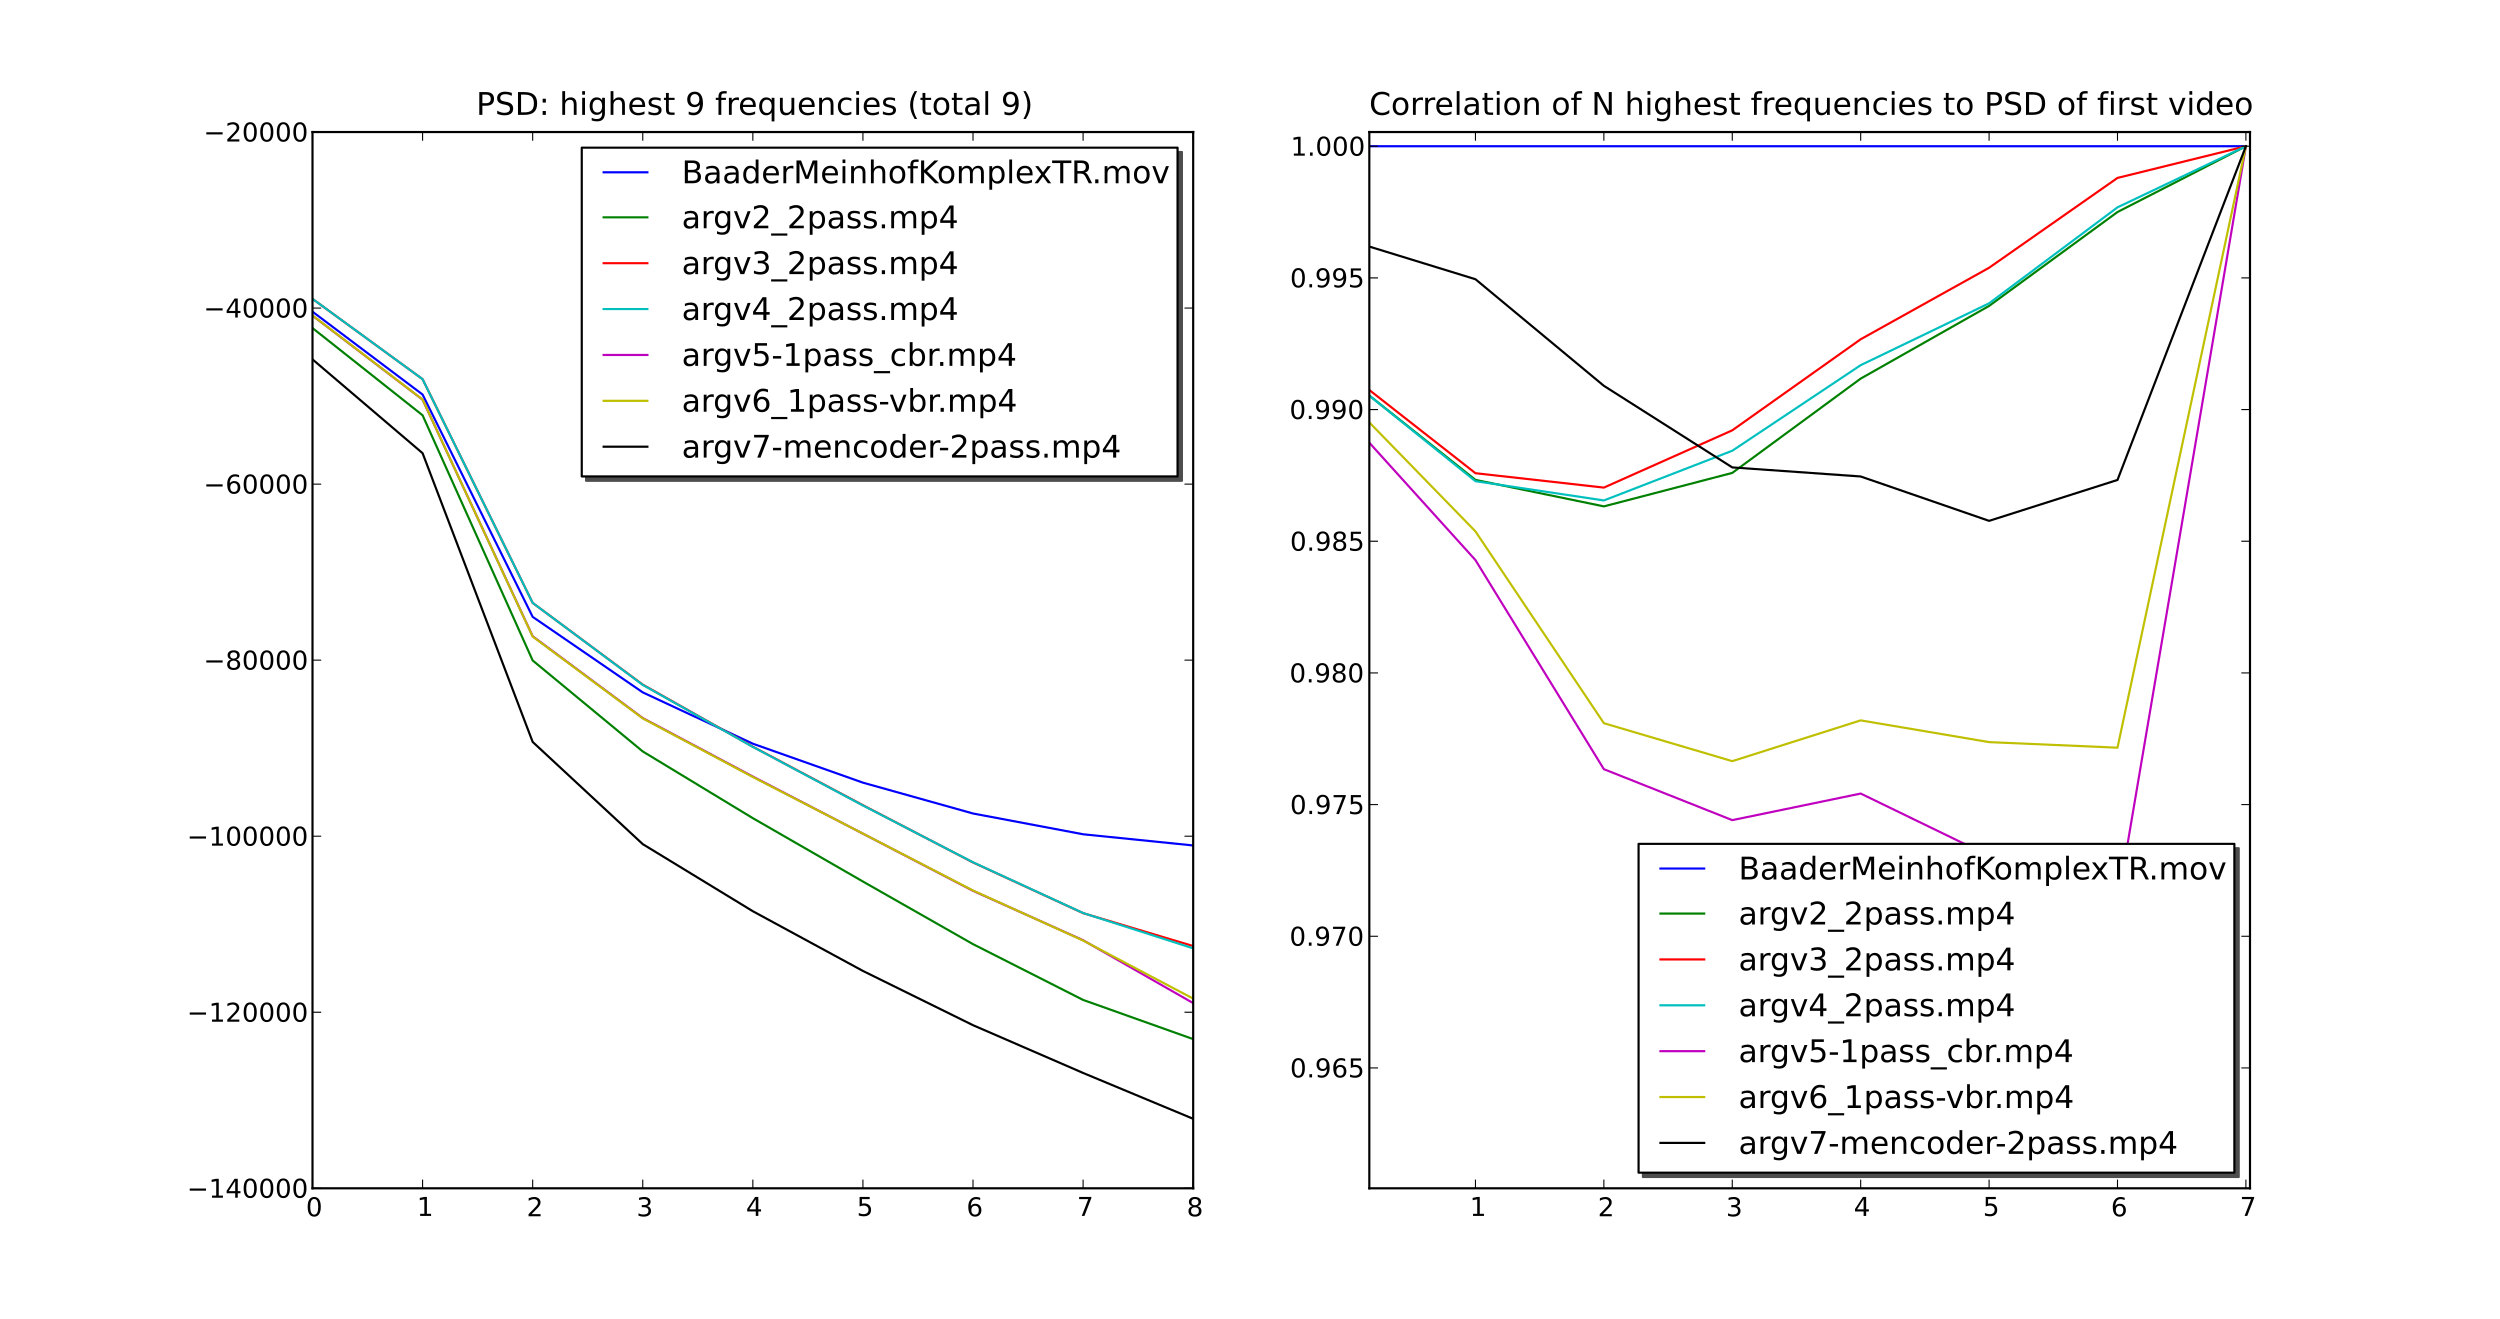 <?xml version="1.0" standalone="no"?>
<!DOCTYPE svg PUBLIC "-//W3C//DTD SVG 1.1//EN"
  "http://www.w3.org/Graphics/SVG/1.1/DTD/svg11.dtd">
<!-- Created with matplotlib (http://matplotlib.sourceforge.net/) -->
<svg width="1152pt" height="608pt" viewBox="0 0 1152 608"
   xmlns="http://www.w3.org/2000/svg"
   xmlns:xlink="http://www.w3.org/1999/xlink"
   version="1.1"
   id="svg1">
<rect x="0" y="0" width="1152" height="608" fill="#333333" stroke="none"/>
<g id="figure1">
<g id="patch1">
<path style="fill: #ffffff; stroke: #ffffff; stroke-width: 1; stroke-linejoin: round; stroke-linecap: square;  opacity: 1"  d="M0 608.4L1152 608.4L1152 0
L0 0L0 608.4"/>
</g>
<g id="axes1">
<g id="patch2">
<path style="fill: #ffffff; opacity: 1"  d="M144 547.56L549.818 547.56L549.818 60.84
L144 60.84L144 547.56"/>
</g>
<g id="line2d1">
<defs>
  <clipPath id="p3b0805a595bec618a340db483b27dc4b">
<rect x="144" y="60.84" width="405.818" height="486.72"/>
  </clipPath>
</defs><path style="fill: none; stroke: #0000ff; stroke-width: 1; stroke-linejoin: round; stroke-linecap: square;  opacity: 1" clip-path="url(#p3b0805a595bec618a340db483b27dc4b)" d="M144 143.621L194.727 181.812L245.455 284.255
L296.182 319.05L346.909 342.696L397.636 360.646
L448.364 374.861L499.091 384.433L549.818 389.594"/>
</g>
<g id="line2d2">
<path style="fill: none; stroke: #008000; stroke-width: 1; stroke-linejoin: round; stroke-linecap: square;  opacity: 1" clip-path="url(#p3b0805a595bec618a340db483b27dc4b)" d="M144 151.17L194.727 191.361L245.455 304.351
L296.182 346.269L346.909 377.016L397.636 406.209
L448.364 435.063L499.091 460.765L549.818 478.828"/>
</g>
<g id="line2d3">
<path style="fill: none; stroke: #ff0000; stroke-width: 1; stroke-linejoin: round; stroke-linecap: square;  opacity: 1" clip-path="url(#p3b0805a595bec618a340db483b27dc4b)" d="M144 137.726L194.727 174.724L245.455 277.833
L296.182 315.48L346.909 344.082L397.636 371.042
L448.364 397.42L499.091 420.779L549.818 435.949"/>
</g>
<g id="line2d4">
<path style="fill: none; stroke: #00bfbf; stroke-width: 1; stroke-linejoin: round; stroke-linecap: square;  opacity: 1" clip-path="url(#p3b0805a595bec618a340db483b27dc4b)" d="M144 137.718L194.727 174.74L245.455 277.825
L296.182 315.605L346.909 344.173L397.636 371.161
L448.364 397.342L499.091 420.725L549.818 437.006"/>
</g>
<g id="line2d5">
<path style="fill: none; stroke: #bf00bf; stroke-width: 1; stroke-linejoin: round; stroke-linecap: square;  opacity: 1" clip-path="url(#p3b0805a595bec618a340db483b27dc4b)" d="M144 145.45L194.727 184.168L245.455 293.19
L296.182 330.883L346.909 357.84L397.636 384.158
L448.364 410.492L499.091 433.258L549.818 462.238"/>
</g>
<g id="line2d6">
<path style="fill: none; stroke: #bfbf00; stroke-width: 1; stroke-linejoin: round; stroke-linecap: square;  opacity: 1" clip-path="url(#p3b0805a595bec618a340db483b27dc4b)" d="M144 145.381L194.727 184.104L245.455 293.345
L296.182 331.036L346.909 358.064L397.636 384.123
L448.364 410.354L499.091 433.404L549.818 460.166"/>
</g>
<g id="line2d7">
<path style="fill: none; stroke: #000000; stroke-width: 1; stroke-linejoin: round; stroke-linecap: square;  opacity: 1" clip-path="url(#p3b0805a595bec618a340db483b27dc4b)" d="M144 165.601L194.727 208.83L245.455 341.884
L296.182 388.98L346.909 419.897L397.636 447.41
L448.364 472.412L499.091 494.421L549.818 515.549"/>
</g>
<g id="matplotlib.axis1">
<g id="xtick1">
<g id="line2d8">
<defs><path id="m30e32995789d870ad79a2e54c91cf9c6" d="M0 0L0 -4"/></defs>
<g ><use style="fill: none; stroke: #000000; stroke-width: 0.5; stroke-linejoin: round; stroke-linecap: butt;  opacity: 1" xlink:href="#m30e32995789d870ad79a2e54c91cf9c6" x="144" y="547.56"/>
</g></g>
<g id="line2d9">
<defs><path id="m9281cae24120827b11d5ea8a7ad3e96b" d="M0 0L0 4"/></defs>
<g ><use style="fill: none; stroke: #000000; stroke-width: 0.5; stroke-linejoin: round; stroke-linecap: butt;  opacity: 1" xlink:href="#m9281cae24120827b11d5ea8a7ad3e96b" x="144" y="60.84"/>
</g></g>
<g id="text1">
<defs>
<path id="c_7a2040fe3b94fcd41d0a72c84e93b115" d="M31.781 -66.406q-7.609 0 -11.453 7.5q-3.828 7.484 -3.828 22.531q0 14.984 3.828 22.484q3.844 7.5 11.453 7.5q7.672 0 11.5 -7.5q3.844 -7.5 3.844 -22.484q0 -15.047 -3.844 -22.531q-3.828 -7.5 -11.5 -7.5M31.781 -74.219q12.266 0 18.734 9.703q6.469 9.688 6.469 28.141q0 18.406 -6.469 28.109q-6.469 9.688 -18.734 9.688q-12.25 0 -18.719 -9.688q-6.469 -9.703 -6.469 -28.109q0 -18.453 6.469 -28.141q6.469 -9.703 18.719 -9.703"/>
</defs>
<g style="fill: #000000; opacity: 1" transform="translate(140.977,560.466)scale(0.12)">
<use xlink:href="#c_7a2040fe3b94fcd41d0a72c84e93b115"/>
</g>
</g>
</g>
<g id="xtick2">
<g id="line2d10">
<g ><use style="fill: none; stroke: #000000; stroke-width: 0.5; stroke-linejoin: round; stroke-linecap: butt;  opacity: 1" xlink:href="#m30e32995789d870ad79a2e54c91cf9c6" x="194.727" y="547.56"/>
</g></g>
<g id="line2d11">
<g ><use style="fill: none; stroke: #000000; stroke-width: 0.5; stroke-linejoin: round; stroke-linecap: butt;  opacity: 1" xlink:href="#m9281cae24120827b11d5ea8a7ad3e96b" x="194.727" y="60.84"/>
</g></g>
<g id="text2">
<defs>
<path id="c_42baa63129a918535c52adb20d687ea7" d="M12.406 -8.297l16.109 0l0 -55.625l-17.531 3.516l0 -8.984l17.438 -3.516l9.859 0l0 64.609l16.109 0l0 8.297l-41.984 0z"/>
</defs>
<g style="fill: #000000; opacity: 1" transform="translate(192.118,560.31)scale(0.12)">
<use xlink:href="#c_42baa63129a918535c52adb20d687ea7"/>
</g>
</g>
</g>
<g id="xtick3">
<g id="line2d12">
<g ><use style="fill: none; stroke: #000000; stroke-width: 0.5; stroke-linejoin: round; stroke-linecap: butt;  opacity: 1" xlink:href="#m30e32995789d870ad79a2e54c91cf9c6" x="245.455" y="547.56"/>
</g></g>
<g id="line2d13">
<g ><use style="fill: none; stroke: #000000; stroke-width: 0.5; stroke-linejoin: round; stroke-linecap: butt;  opacity: 1" xlink:href="#m9281cae24120827b11d5ea8a7ad3e96b" x="245.455" y="60.84"/>
</g></g>
<g id="text3">
<defs>
<path id="c_ed3f3ed3ebfbd18bcb9c012009a68ad1" d="M19.188 -8.297l34.422 0l0 8.297l-46.281 0l0 -8.297q5.609 -5.812 15.297 -15.594q9.703 -9.797 12.188 -12.641q4.734 -5.312 6.609 -9q1.891 -3.688 1.891 -7.25q0 -5.812 -4.078 -9.469q-4.078 -3.672 -10.625 -3.672q-4.641 0 -9.797 1.609q-5.141 1.609 -11 4.891l0 -9.969q5.953 -2.391 11.125 -3.609q5.188 -1.219 9.484 -1.219q11.328 0 18.062 5.672q6.734 5.656 6.734 15.125q0 4.5 -1.688 8.531q-1.672 4.016 -6.125 9.484q-1.219 1.422 -7.766 8.188q-6.531 6.766 -18.453 18.922"/>
</defs>
<g style="fill: #000000; opacity: 1" transform="translate(242.673,560.466)scale(0.12)">
<use xlink:href="#c_ed3f3ed3ebfbd18bcb9c012009a68ad1"/>
</g>
</g>
</g>
<g id="xtick4">
<g id="line2d14">
<g ><use style="fill: none; stroke: #000000; stroke-width: 0.5; stroke-linejoin: round; stroke-linecap: butt;  opacity: 1" xlink:href="#m30e32995789d870ad79a2e54c91cf9c6" x="296.182" y="547.56"/>
</g></g>
<g id="line2d15">
<g ><use style="fill: none; stroke: #000000; stroke-width: 0.5; stroke-linejoin: round; stroke-linecap: butt;  opacity: 1" xlink:href="#m9281cae24120827b11d5ea8a7ad3e96b" x="296.182" y="60.84"/>
</g></g>
<g id="text4">
<defs>
<path id="c_3dcfa38a02242cb63ec6726c6e70be7a" d="M40.578 -39.312q7.078 1.516 11.047 6.312q3.984 4.781 3.984 11.812q0 10.781 -7.422 16.703q-7.422 5.906 -21.094 5.906q-4.578 0 -9.438 -0.906q-4.859 -0.906 -10.031 -2.719l0 -9.516q4.094 2.391 8.969 3.609q4.891 1.219 10.219 1.219q9.266 0 14.125 -3.656q4.859 -3.656 4.859 -10.641q0 -6.453 -4.516 -10.078q-4.516 -3.641 -12.562 -3.641l-8.5 0l0 -8.109l8.891 0q7.266 0 11.125 -2.906q3.859 -2.906 3.859 -8.375q0 -5.609 -3.984 -8.609q-3.969 -3.016 -11.391 -3.016q-4.062 0 -8.703 0.891q-4.641 0.875 -10.203 2.719l0 -8.781q5.625 -1.562 10.531 -2.344q4.906 -0.781 9.25 -0.781q11.234 0 17.766 5.109q6.547 5.094 6.547 13.781q0 6.062 -3.469 10.234q-3.469 4.172 -9.859 5.781"/>
</defs>
<g style="fill: #000000; opacity: 1" transform="translate(293.307,560.466)scale(0.12)">
<use xlink:href="#c_3dcfa38a02242cb63ec6726c6e70be7a"/>
</g>
</g>
</g>
<g id="xtick5">
<g id="line2d16">
<g ><use style="fill: none; stroke: #000000; stroke-width: 0.5; stroke-linejoin: round; stroke-linecap: butt;  opacity: 1" xlink:href="#m30e32995789d870ad79a2e54c91cf9c6" x="346.909" y="547.56"/>
</g></g>
<g id="line2d17">
<g ><use style="fill: none; stroke: #000000; stroke-width: 0.5; stroke-linejoin: round; stroke-linecap: butt;  opacity: 1" xlink:href="#m9281cae24120827b11d5ea8a7ad3e96b" x="346.909" y="60.84"/>
</g></g>
<g id="text5">
<defs>
<path id="c_a0416418d96557a09b8c1332d34883ba" d="M37.797 -64.312l-24.906 38.922l24.906 0zM35.203 -72.906l12.406 0l0 47.516l10.406 0l0 8.203l-10.406 0l0 17.188l-9.812 0l0 -17.188l-32.906 0l0 -9.516z"/>
</defs>
<g style="fill: #000000; opacity: 1" transform="translate(343.722,560.31)scale(0.12)">
<use xlink:href="#c_a0416418d96557a09b8c1332d34883ba"/>
</g>
</g>
</g>
<g id="xtick6">
<g id="line2d18">
<g ><use style="fill: none; stroke: #000000; stroke-width: 0.5; stroke-linejoin: round; stroke-linecap: butt;  opacity: 1" xlink:href="#m30e32995789d870ad79a2e54c91cf9c6" x="397.636" y="547.56"/>
</g></g>
<g id="line2d19">
<g ><use style="fill: none; stroke: #000000; stroke-width: 0.5; stroke-linejoin: round; stroke-linecap: butt;  opacity: 1" xlink:href="#m9281cae24120827b11d5ea8a7ad3e96b" x="397.636" y="60.84"/>
</g></g>
<g id="text6">
<defs>
<path id="c_1260a2df50f305f3db244e29828f968e" d="M10.797 -72.906l38.719 0l0 8.312l-29.688 0l0 17.859q2.141 -0.734 4.281 -1.094q2.156 -0.359 4.312 -0.359q12.203 0 19.328 6.688q7.141 6.688 7.141 18.109q0 11.766 -7.328 18.297q-7.328 6.516 -20.656 6.516q-4.594 0 -9.359 -0.781q-4.75 -0.781 -9.828 -2.344l0 -9.922q4.391 2.391 9.078 3.562q4.688 1.172 9.906 1.172q8.453 0 13.375 -4.438q4.938 -4.438 4.938 -12.062q0 -7.609 -4.938 -12.047q-4.922 -4.453 -13.375 -4.453q-3.953 0 -7.891 0.875q-3.922 0.875 -8.016 2.734z"/>
</defs>
<g style="fill: #000000; opacity: 1" transform="translate(394.8,560.31)scale(0.12)">
<use xlink:href="#c_1260a2df50f305f3db244e29828f968e"/>
</g>
</g>
</g>
<g id="xtick7">
<g id="line2d20">
<g ><use style="fill: none; stroke: #000000; stroke-width: 0.5; stroke-linejoin: round; stroke-linecap: butt;  opacity: 1" xlink:href="#m30e32995789d870ad79a2e54c91cf9c6" x="448.364" y="547.56"/>
</g></g>
<g id="line2d21">
<g ><use style="fill: none; stroke: #000000; stroke-width: 0.5; stroke-linejoin: round; stroke-linecap: butt;  opacity: 1" xlink:href="#m9281cae24120827b11d5ea8a7ad3e96b" x="448.364" y="60.84"/>
</g></g>
<g id="text7">
<defs>
<path id="c_cc8d6d580d1b10c8632f7a42cd53db8a" d="M33.016 -40.375q-6.641 0 -10.531 4.547q-3.875 4.531 -3.875 12.438q0 7.859 3.875 12.438q3.891 4.562 10.531 4.562q6.641 0 10.516 -4.562q3.875 -4.578 3.875 -12.438q0 -7.906 -3.875 -12.438q-3.875 -4.547 -10.516 -4.547M52.594 -71.297l0 8.984q-3.719 -1.75 -7.5 -2.672q-3.781 -0.938 -7.5 -0.938q-9.766 0 -14.922 6.594q-5.141 6.594 -5.875 19.922q2.875 -4.25 7.219 -6.516q4.359 -2.266 9.578 -2.266q10.984 0 17.359 6.672q6.375 6.656 6.375 18.125q0 11.234 -6.641 18.031q-6.641 6.781 -17.672 6.781q-12.656 0 -19.344 -9.688q-6.688 -9.703 -6.688 -28.109q0 -17.281 8.203 -27.562q8.203 -10.281 22.016 -10.281q3.719 0 7.5 0.734q3.781 0.734 7.891 2.188"/>
</defs>
<g style="fill: #000000; opacity: 1" transform="translate(445.348,560.466)scale(0.12)">
<use xlink:href="#c_cc8d6d580d1b10c8632f7a42cd53db8a"/>
</g>
</g>
</g>
<g id="xtick8">
<g id="line2d22">
<g ><use style="fill: none; stroke: #000000; stroke-width: 0.5; stroke-linejoin: round; stroke-linecap: butt;  opacity: 1" xlink:href="#m30e32995789d870ad79a2e54c91cf9c6" x="499.091" y="547.56"/>
</g></g>
<g id="line2d23">
<g ><use style="fill: none; stroke: #000000; stroke-width: 0.5; stroke-linejoin: round; stroke-linecap: butt;  opacity: 1" xlink:href="#m9281cae24120827b11d5ea8a7ad3e96b" x="499.091" y="60.84"/>
</g></g>
<g id="text8">
<defs>
<path id="c_956f18cfdaf972f35a6c2b4aaac2532b" d="M8.203 -72.906l46.875 0l0 4.203l-26.469 68.703l-10.297 0l24.906 -64.594l-35.016 0z"/>
</defs>
<g style="fill: #000000; opacity: 1" transform="translate(496.278,560.31)scale(0.12)">
<use xlink:href="#c_956f18cfdaf972f35a6c2b4aaac2532b"/>
</g>
</g>
</g>
<g id="xtick9">
<g id="line2d24">
<g ><use style="fill: none; stroke: #000000; stroke-width: 0.5; stroke-linejoin: round; stroke-linecap: butt;  opacity: 1" xlink:href="#m30e32995789d870ad79a2e54c91cf9c6" x="549.818" y="547.56"/>
</g></g>
<g id="line2d25">
<g ><use style="fill: none; stroke: #000000; stroke-width: 0.5; stroke-linejoin: round; stroke-linecap: butt;  opacity: 1" xlink:href="#m9281cae24120827b11d5ea8a7ad3e96b" x="549.818" y="60.84"/>
</g></g>
<g id="text9">
<defs>
<path id="c_bef35738d52871942e50b9de9b122bab" d="M31.781 -34.625q-7.031 0 -11.062 3.766q-4.016 3.766 -4.016 10.344q0 6.594 4.016 10.359q4.031 3.766 11.062 3.766q7.031 0 11.078 -3.781q4.062 -3.797 4.062 -10.344q0 -6.578 -4.031 -10.344q-4.016 -3.766 -11.109 -3.766M21.922 -38.812q-6.344 -1.562 -9.891 -5.906q-3.531 -4.359 -3.531 -10.609q0 -8.734 6.219 -13.812q6.234 -5.078 17.062 -5.078q10.891 0 17.094 5.078q6.203 5.078 6.203 13.812q0 6.25 -3.547 10.609q-3.531 4.344 -9.828 5.906q7.125 1.656 11.094 6.5q3.984 4.828 3.984 11.797q0 10.609 -6.469 16.281q-6.469 5.656 -18.531 5.656q-12.047 0 -18.531 -5.656q-6.469 -5.672 -6.469 -16.281q0 -6.969 4 -11.797q4.016 -4.844 11.141 -6.5M18.312 -54.391q0 5.656 3.531 8.828q3.547 3.172 9.938 3.172q6.359 0 9.938 -3.172q3.594 -3.172 3.594 -8.828q0 -5.672 -3.594 -8.844q-3.578 -3.172 -9.938 -3.172q-6.391 0 -9.938 3.172q-3.531 3.172 -3.531 8.844"/>
</defs>
<g style="fill: #000000; opacity: 1" transform="translate(546.818,560.466)scale(0.12)">
<use xlink:href="#c_bef35738d52871942e50b9de9b122bab"/>
</g>
</g>
</g>
</g>
<g id="matplotlib.axis2">
<g id="ytick1">
<g id="line2d26">
<defs><path id="m3400efa6b1638b3fea9e19e898273957" d="M0 0L4 0"/></defs>
<g ><use style="fill: none; stroke: #000000; stroke-width: 0.5; stroke-linejoin: round; stroke-linecap: butt;  opacity: 1" xlink:href="#m3400efa6b1638b3fea9e19e898273957" x="144" y="547.56"/>
</g></g>
<g id="line2d27">
<defs><path id="m20b58b2501143cb5e0a5e8f1ef6f1643" d="M0 0L-4 0"/></defs>
<g ><use style="fill: none; stroke: #000000; stroke-width: 0.5; stroke-linejoin: round; stroke-linecap: butt;  opacity: 1" xlink:href="#m20b58b2501143cb5e0a5e8f1ef6f1643" x="549.818" y="547.56"/>
</g></g>
<g id="text10">
<defs>
<path id="c_6a8d56c819c37117ab4cf023bec22a5a" d="M10.594 -35.5l62.594 0l0 8.297l-62.594 0z"/>
</defs>
<g style="fill: #000000; opacity: 1" transform="translate(86.156,551.927)scale(0.12)">
<use xlink:href="#c_6a8d56c819c37117ab4cf023bec22a5a"/>
<use xlink:href="#c_42baa63129a918535c52adb20d687ea7" x="83.789"/>
<use xlink:href="#c_a0416418d96557a09b8c1332d34883ba" x="147.412"/>
<use xlink:href="#c_7a2040fe3b94fcd41d0a72c84e93b115" x="211.035"/>
<use xlink:href="#c_7a2040fe3b94fcd41d0a72c84e93b115" x="274.658"/>
<use xlink:href="#c_7a2040fe3b94fcd41d0a72c84e93b115" x="338.281"/>
<use xlink:href="#c_7a2040fe3b94fcd41d0a72c84e93b115" x="401.904"/>
</g>
</g>
</g>
<g id="ytick2">
<g id="line2d28">
<g ><use style="fill: none; stroke: #000000; stroke-width: 0.5; stroke-linejoin: round; stroke-linecap: butt;  opacity: 1" xlink:href="#m3400efa6b1638b3fea9e19e898273957" x="144" y="466.44"/>
</g></g>
<g id="line2d29">
<g ><use style="fill: none; stroke: #000000; stroke-width: 0.5; stroke-linejoin: round; stroke-linecap: butt;  opacity: 1" xlink:href="#m20b58b2501143cb5e0a5e8f1ef6f1643" x="549.818" y="466.44"/>
</g></g>
<g id="text11">
<g style="fill: #000000; opacity: 1" transform="translate(86.156,470.807)scale(0.12)">
<use xlink:href="#c_6a8d56c819c37117ab4cf023bec22a5a"/>
<use xlink:href="#c_42baa63129a918535c52adb20d687ea7" x="83.789"/>
<use xlink:href="#c_ed3f3ed3ebfbd18bcb9c012009a68ad1" x="147.412"/>
<use xlink:href="#c_7a2040fe3b94fcd41d0a72c84e93b115" x="211.035"/>
<use xlink:href="#c_7a2040fe3b94fcd41d0a72c84e93b115" x="274.658"/>
<use xlink:href="#c_7a2040fe3b94fcd41d0a72c84e93b115" x="338.281"/>
<use xlink:href="#c_7a2040fe3b94fcd41d0a72c84e93b115" x="401.904"/>
</g>
</g>
</g>
<g id="ytick3">
<g id="line2d30">
<g ><use style="fill: none; stroke: #000000; stroke-width: 0.5; stroke-linejoin: round; stroke-linecap: butt;  opacity: 1" xlink:href="#m3400efa6b1638b3fea9e19e898273957" x="144" y="385.32"/>
</g></g>
<g id="line2d31">
<g ><use style="fill: none; stroke: #000000; stroke-width: 0.5; stroke-linejoin: round; stroke-linecap: butt;  opacity: 1" xlink:href="#m20b58b2501143cb5e0a5e8f1ef6f1643" x="549.818" y="385.32"/>
</g></g>
<g id="text12">
<g style="fill: #000000; opacity: 1" transform="translate(86.156,389.687)scale(0.12)">
<use xlink:href="#c_6a8d56c819c37117ab4cf023bec22a5a"/>
<use xlink:href="#c_42baa63129a918535c52adb20d687ea7" x="83.789"/>
<use xlink:href="#c_7a2040fe3b94fcd41d0a72c84e93b115" x="147.412"/>
<use xlink:href="#c_7a2040fe3b94fcd41d0a72c84e93b115" x="211.035"/>
<use xlink:href="#c_7a2040fe3b94fcd41d0a72c84e93b115" x="274.658"/>
<use xlink:href="#c_7a2040fe3b94fcd41d0a72c84e93b115" x="338.281"/>
<use xlink:href="#c_7a2040fe3b94fcd41d0a72c84e93b115" x="401.904"/>
</g>
</g>
</g>
<g id="ytick4">
<g id="line2d32">
<g ><use style="fill: none; stroke: #000000; stroke-width: 0.5; stroke-linejoin: round; stroke-linecap: butt;  opacity: 1" xlink:href="#m3400efa6b1638b3fea9e19e898273957" x="144" y="304.2"/>
</g></g>
<g id="line2d33">
<g ><use style="fill: none; stroke: #000000; stroke-width: 0.5; stroke-linejoin: round; stroke-linecap: butt;  opacity: 1" xlink:href="#m20b58b2501143cb5e0a5e8f1ef6f1643" x="549.818" y="304.2"/>
</g></g>
<g id="text13">
<g style="fill: #000000; opacity: 1" transform="translate(93.797,308.567)scale(0.12)">
<use xlink:href="#c_6a8d56c819c37117ab4cf023bec22a5a"/>
<use xlink:href="#c_bef35738d52871942e50b9de9b122bab" x="83.789"/>
<use xlink:href="#c_7a2040fe3b94fcd41d0a72c84e93b115" x="147.412"/>
<use xlink:href="#c_7a2040fe3b94fcd41d0a72c84e93b115" x="211.035"/>
<use xlink:href="#c_7a2040fe3b94fcd41d0a72c84e93b115" x="274.658"/>
<use xlink:href="#c_7a2040fe3b94fcd41d0a72c84e93b115" x="338.281"/>
</g>
</g>
</g>
<g id="ytick5">
<g id="line2d34">
<g ><use style="fill: none; stroke: #000000; stroke-width: 0.5; stroke-linejoin: round; stroke-linecap: butt;  opacity: 1" xlink:href="#m3400efa6b1638b3fea9e19e898273957" x="144" y="223.08"/>
</g></g>
<g id="line2d35">
<g ><use style="fill: none; stroke: #000000; stroke-width: 0.5; stroke-linejoin: round; stroke-linecap: butt;  opacity: 1" xlink:href="#m20b58b2501143cb5e0a5e8f1ef6f1643" x="549.818" y="223.08"/>
</g></g>
<g id="text14">
<g style="fill: #000000; opacity: 1" transform="translate(93.797,227.447)scale(0.12)">
<use xlink:href="#c_6a8d56c819c37117ab4cf023bec22a5a"/>
<use xlink:href="#c_cc8d6d580d1b10c8632f7a42cd53db8a" x="83.789"/>
<use xlink:href="#c_7a2040fe3b94fcd41d0a72c84e93b115" x="147.412"/>
<use xlink:href="#c_7a2040fe3b94fcd41d0a72c84e93b115" x="211.035"/>
<use xlink:href="#c_7a2040fe3b94fcd41d0a72c84e93b115" x="274.658"/>
<use xlink:href="#c_7a2040fe3b94fcd41d0a72c84e93b115" x="338.281"/>
</g>
</g>
</g>
<g id="ytick6">
<g id="line2d36">
<g ><use style="fill: none; stroke: #000000; stroke-width: 0.5; stroke-linejoin: round; stroke-linecap: butt;  opacity: 1" xlink:href="#m3400efa6b1638b3fea9e19e898273957" x="144" y="141.96"/>
</g></g>
<g id="line2d37">
<g ><use style="fill: none; stroke: #000000; stroke-width: 0.5; stroke-linejoin: round; stroke-linecap: butt;  opacity: 1" xlink:href="#m20b58b2501143cb5e0a5e8f1ef6f1643" x="549.818" y="141.96"/>
</g></g>
<g id="text15">
<g style="fill: #000000; opacity: 1" transform="translate(93.797,146.327)scale(0.12)">
<use xlink:href="#c_6a8d56c819c37117ab4cf023bec22a5a"/>
<use xlink:href="#c_a0416418d96557a09b8c1332d34883ba" x="83.789"/>
<use xlink:href="#c_7a2040fe3b94fcd41d0a72c84e93b115" x="147.412"/>
<use xlink:href="#c_7a2040fe3b94fcd41d0a72c84e93b115" x="211.035"/>
<use xlink:href="#c_7a2040fe3b94fcd41d0a72c84e93b115" x="274.658"/>
<use xlink:href="#c_7a2040fe3b94fcd41d0a72c84e93b115" x="338.281"/>
</g>
</g>
</g>
<g id="ytick7">
<g id="line2d38">
<g ><use style="fill: none; stroke: #000000; stroke-width: 0.5; stroke-linejoin: round; stroke-linecap: butt;  opacity: 1" xlink:href="#m3400efa6b1638b3fea9e19e898273957" x="144" y="60.84"/>
</g></g>
<g id="line2d39">
<g ><use style="fill: none; stroke: #000000; stroke-width: 0.5; stroke-linejoin: round; stroke-linecap: butt;  opacity: 1" xlink:href="#m20b58b2501143cb5e0a5e8f1ef6f1643" x="549.818" y="60.84"/>
</g></g>
<g id="text16">
<g style="fill: #000000; opacity: 1" transform="translate(93.797,65.207)scale(0.12)">
<use xlink:href="#c_6a8d56c819c37117ab4cf023bec22a5a"/>
<use xlink:href="#c_ed3f3ed3ebfbd18bcb9c012009a68ad1" x="83.789"/>
<use xlink:href="#c_7a2040fe3b94fcd41d0a72c84e93b115" x="147.412"/>
<use xlink:href="#c_7a2040fe3b94fcd41d0a72c84e93b115" x="211.035"/>
<use xlink:href="#c_7a2040fe3b94fcd41d0a72c84e93b115" x="274.658"/>
<use xlink:href="#c_7a2040fe3b94fcd41d0a72c84e93b115" x="338.281"/>
</g>
</g>
</g>
</g>
<g id="patch3">
<path style="fill: none; stroke: #000000; stroke-width: 1; stroke-linejoin: round; stroke-linecap: square;  opacity: 1"  d="M144 60.84L549.818 60.84"/>
</g>
<g id="patch4">
<path style="fill: none; stroke: #000000; stroke-width: 1; stroke-linejoin: round; stroke-linecap: square;  opacity: 1"  d="M549.818 547.56L549.818 60.84"/>
</g>
<g id="patch5">
<path style="fill: none; stroke: #000000; stroke-width: 1; stroke-linejoin: round; stroke-linecap: square;  opacity: 1"  d="M144 547.56L549.818 547.56"/>
</g>
<g id="patch6">
<path style="fill: none; stroke: #000000; stroke-width: 1; stroke-linejoin: round; stroke-linecap: square;  opacity: 1"  d="M144 547.56L144 60.84"/>
</g>
<g id="text17">
<defs>
<path id="c_518d586bee075aa0153eaebfcb5ab11f" d="M19.672 -64.797l0 27.391l12.406 0q6.891 0 10.641 -3.562q3.766 -3.562 3.766 -10.156q0 -6.547 -3.766 -10.109q-3.75 -3.562 -10.641 -3.562zM9.812 -72.906l22.266 0q12.266 0 18.531 5.547q6.281 5.547 6.281 16.234q0 10.797 -6.281 16.312q-6.266 5.516 -18.531 5.516l-12.406 0l0 29.297l-9.859 0z"/>
<path id="c_b672e4bee30772019085dff1098f516d" d="M53.516 -70.516l0 9.625q-5.609 -2.688 -10.594 -4q-4.984 -1.328 -9.625 -1.328q-8.047 0 -12.422 3.125q-4.375 3.125 -4.375 8.891q0 4.844 2.906 7.312q2.906 2.453 11.016 3.969l5.953 1.219q11.031 2.109 16.281 7.406q5.25 5.297 5.25 14.172q0 10.609 -7.109 16.078q-7.094 5.469 -20.812 5.469q-5.172 0 -11.016 -1.172q-5.828 -1.172 -12.078 -3.469l0 -10.156q6 3.359 11.766 5.078q5.766 1.703 11.328 1.703q8.438 0 13.031 -3.312q4.594 -3.328 4.594 -9.484q0 -5.359 -3.297 -8.391q-3.297 -3.031 -10.812 -4.547l-6.016 -1.172q-11.031 -2.188 -15.969 -6.875q-4.922 -4.688 -4.922 -13.047q0 -9.672 6.812 -15.234q6.812 -5.562 18.766 -5.562q5.141 0 10.453 0.938q5.328 0.922 10.891 2.766"/>
<path id="c_ff9441f72805bc441fcb0bfe0d774f13" d="M19.672 -64.797l0 56.688l11.922 0q15.094 0 22.094 -6.828q7 -6.844 7 -21.594q0 -14.641 -7 -21.453q-7 -6.812 -22.094 -6.812zM9.812 -72.906l20.266 0q21.188 0 31.094 8.812q9.922 8.812 9.922 27.562q0 18.859 -9.969 27.703q-9.953 8.828 -31.047 8.828l-20.266 0z"/>
<path id="c_1e6263c731c474ef67a09469452f0b99" d="M11.719 -12.406l10.297 0l0 12.406l-10.297 0zM11.719 -51.703l10.297 0l0 12.391l-10.297 0z"/>
<path id="c_d41d8cd98f00b204e9800998ecf8427e" d=""/>
<path id="c_74d54c94aa871ec39e2bc6697dde6c00" d="M54.891 -33.016l0 33.016l-8.984 0l0 -32.719q0 -7.766 -3.031 -11.609q-3.031 -3.859 -9.078 -3.859q-7.281 0 -11.484 4.641q-4.203 4.625 -4.203 12.641l0 30.906l-9.031 0l0 -75.984l9.031 0l0 29.797q3.234 -4.938 7.594 -7.375q4.375 -2.438 10.094 -2.438q9.422 0 14.25 5.828q4.844 5.828 4.844 17.156"/>
<path id="c_6a63bda47b2f3da1cec6aadd80692cfe" d="M9.422 -54.688l8.984 0l0 54.688l-8.984 0zM9.422 -75.984l8.984 0l0 11.391l-8.984 0z"/>
<path id="c_e3864de5dabf2f8dd9eee74726882ec1" d="M45.406 -27.984q0 -9.766 -4.031 -15.125q-4.016 -5.375 -11.297 -5.375q-7.219 0 -11.25 5.375q-4.031 5.359 -4.031 15.125q0 9.719 4.031 15.094q4.031 5.375 11.25 5.375q7.281 0 11.297 -5.375q4.031 -5.375 4.031 -15.094M54.391 -6.781q0 13.953 -6.203 20.766q-6.188 6.812 -18.984 6.812q-4.734 0 -8.938 -0.703q-4.203 -0.703 -8.156 -2.172l0 -8.734q3.953 2.141 7.812 3.156q3.859 1.031 7.859 1.031q8.844 0 13.234 -4.609q4.391 -4.609 4.391 -13.938l0 -4.453q-2.781 4.844 -7.125 7.234q-4.344 2.391 -10.406 2.391q-10.047 0 -16.203 -7.656q-6.156 -7.672 -6.156 -20.328q0 -12.688 6.156 -20.344q6.156 -7.672 16.203 -7.672q6.062 0 10.406 2.391q4.344 2.391 7.125 7.219l0 -8.297l8.984 0z"/>
<path id="c_0bce5afba2dc6b9024b26277c38ad8e8" d="M56.203 -29.594l0 4.391l-41.312 0q0.594 9.281 5.594 14.141q5 4.859 13.938 4.859q5.172 0 10.031 -1.266q4.859 -1.266 9.656 -3.812l0 8.5q-4.844 2.047 -9.922 3.125q-5.078 1.078 -10.297 1.078q-13.094 0 -20.734 -7.609q-7.641 -7.625 -7.641 -20.625q0 -13.422 7.25 -21.297q7.25 -7.891 19.562 -7.891q11.031 0 17.453 7.109q6.422 7.094 6.422 19.297M47.219 -32.234q-0.094 -7.359 -4.125 -11.75q-4.031 -4.406 -10.672 -4.406q-7.516 0 -12.031 4.25q-4.516 4.25 -5.203 11.969z"/>
<path id="c_8e0810ad13fe20a2a87a2619799b154d" d="M44.281 -53.078l0 8.5q-3.797 -1.953 -7.906 -2.922q-4.094 -0.984 -8.5 -0.984q-6.688 0 -10.031 2.047q-3.344 2.047 -3.344 6.156q0 3.125 2.391 4.906q2.391 1.781 9.625 3.391l3.078 0.688q9.562 2.047 13.594 5.781q4.031 3.734 4.031 10.422q0 7.625 -6.031 12.078q-6.031 4.438 -16.578 4.438q-4.391 0 -9.156 -0.859q-4.766 -0.859 -10.031 -2.562l0 -9.281q4.984 2.594 9.812 3.891q4.828 1.281 9.578 1.281q6.344 0 9.75 -2.172q3.422 -2.172 3.422 -6.125q0 -3.656 -2.469 -5.609q-2.453 -1.953 -10.812 -3.766l-3.125 -0.734q-8.344 -1.75 -12.062 -5.391q-3.703 -3.641 -3.703 -9.984q0 -7.719 5.469 -11.906q5.469 -4.203 15.531 -4.203q4.969 0 9.359 0.734q4.406 0.719 8.109 2.188"/>
<path id="c_0f8c41144cfbf448378cb6fd1cc8e549" d="M18.312 -70.219l0 15.531l18.5 0l0 6.984l-18.5 0l0 29.688q0 6.688 1.828 8.594q1.828 1.906 7.453 1.906l9.219 0l0 7.516l-9.219 0q-10.406 0 -14.359 -3.875q-3.953 -3.891 -3.953 -14.141l0 -29.688l-6.594 0l0 -6.984l6.594 0l0 -15.531z"/>
<path id="c_cd96f817f3cab988d24a2b49a5577fe6" d="M10.984 -1.516l0 -8.984q3.719 1.766 7.516 2.688q3.812 0.922 7.484 0.922q9.766 0 14.906 -6.562q5.156 -6.562 5.891 -19.953q-2.828 4.203 -7.188 6.453q-4.344 2.25 -9.609 2.25q-10.938 0 -17.312 -6.609q-6.375 -6.625 -6.375 -18.109q0 -11.219 6.641 -18q6.641 -6.797 17.672 -6.797q12.656 0 19.312 9.703q6.672 9.688 6.672 28.141q0 17.234 -8.188 27.516q-8.172 10.281 -21.984 10.281q-3.719 0 -7.531 -0.734q-3.797 -0.734 -7.906 -2.203M30.609 -32.422q6.641 0 10.516 -4.531q3.891 -4.547 3.891 -12.469q0 -7.859 -3.891 -12.422q-3.875 -4.562 -10.516 -4.562q-6.641 0 -10.516 4.562q-3.875 4.562 -3.875 12.422q0 7.922 3.875 12.469q3.875 4.531 10.516 4.531"/>
<path id="c_73b12fe3945075d29fe0cc9a468fa31e" d="M37.109 -75.984l0 7.484l-8.594 0q-4.828 0 -6.719 1.953q-1.875 1.953 -1.875 7.031l0 4.828l14.797 0l0 6.984l-14.797 0l0 47.703l-9.031 0l0 -47.703l-8.594 0l0 -6.984l8.594 0l0 -3.812q0 -9.125 4.25 -13.297q4.25 -4.188 13.469 -4.188z"/>
<path id="c_6ec8d5749226675394676a5d2a3b468b" d="M41.109 -46.297q-1.516 -0.875 -3.297 -1.281q-1.781 -0.422 -3.922 -0.422q-7.625 0 -11.703 4.953q-4.078 4.953 -4.078 14.234l0 28.812l-9.031 0l0 -54.688l9.031 0l0 8.5q2.844 -4.984 7.375 -7.391q4.547 -2.422 11.047 -2.422q0.922 0 2.047 0.125q1.125 0.109 2.484 0.359z"/>
<path id="c_a66ecc39892414b9ca9362e0fffdc75b" d="M14.797 -27.297q0 9.906 4.078 15.547q4.078 5.641 11.203 5.641q7.125 0 11.219 -5.641q4.109 -5.641 4.109 -15.547q0 -9.906 -4.109 -15.547q-4.094 -5.641 -11.219 -5.641q-7.125 0 -11.203 5.641q-4.078 5.641 -4.078 15.547M45.406 -8.203q-2.828 4.875 -7.156 7.25q-4.312 2.375 -10.375 2.375q-9.906 0 -16.141 -7.906q-6.219 -7.922 -6.219 -20.812q0 -12.891 6.219 -20.797q6.234 -7.906 16.141 -7.906q6.062 0 10.375 2.375q4.328 2.359 7.156 7.234l0 -8.297l8.984 0l0 75.484l-8.984 0z"/>
<path id="c_c438d87e693443c2861ebd6359e6491e" d="M8.5 -21.578l0 -33.109l8.984 0l0 32.766q0 7.766 3.016 11.656q3.031 3.875 9.094 3.875q7.266 0 11.484 -4.641q4.234 -4.641 4.234 -12.656l0 -31l8.984 0l0 54.688l-8.984 0l0 -8.406q-3.266 4.984 -7.594 7.406q-4.312 2.422 -10.031 2.422q-9.422 0 -14.312 -5.859q-4.875 -5.859 -4.875 -17.141"/>
<path id="c_fe791a90f5471e2ab20a5ed41a7fa451" d="M54.891 -33.016l0 33.016l-8.984 0l0 -32.719q0 -7.766 -3.031 -11.609q-3.031 -3.859 -9.078 -3.859q-7.281 0 -11.484 4.641q-4.203 4.625 -4.203 12.641l0 30.906l-9.031 0l0 -54.688l9.031 0l0 8.5q3.234 -4.938 7.594 -7.375q4.375 -2.438 10.094 -2.438q9.422 0 14.25 5.828q4.844 5.828 4.844 17.156"/>
<path id="c_d650c37394b681142a10dfc54356d478" d="M48.781 -52.594l0 8.406q-3.812 -2.109 -7.641 -3.156q-3.828 -1.047 -7.734 -1.047q-8.75 0 -13.594 5.547q-4.828 5.531 -4.828 15.547q0 10.016 4.828 15.562q4.844 5.531 13.594 5.531q3.906 0 7.734 -1.047q3.828 -1.047 7.641 -3.156l0 8.312q-3.766 1.75 -7.797 2.625q-4.016 0.891 -8.562 0.891q-12.359 0 -19.641 -7.766q-7.266 -7.766 -7.266 -20.953q0 -13.375 7.344 -21.031q7.359 -7.672 20.156 -7.672q4.141 0 8.094 0.859q3.953 0.844 7.672 2.547"/>
<path id="c_7efa9804c2b4c09a4b614b91fdebee3d" d="M31 -75.875q-6.531 11.219 -9.719 22.219q-3.172 10.984 -3.172 22.266q0 11.266 3.203 22.328q3.203 11.062 9.688 22.25l-7.812 0q-7.312 -11.484 -10.953 -22.562q-3.641 -11.078 -3.641 -22.016q0 -10.891 3.609 -21.922q3.625 -11.047 10.984 -22.562z"/>
<path id="c_f05dd90d41f04bb96ef1ca503cc2044b" d="M30.609 -48.391q-7.219 0 -11.422 5.641q-4.203 5.641 -4.203 15.453q0 9.812 4.172 15.453q4.188 5.641 11.453 5.641q7.188 0 11.375 -5.656q4.203 -5.672 4.203 -15.438q0 -9.719 -4.203 -15.406q-4.188 -5.688 -11.375 -5.688M30.609 -56q11.719 0 18.406 7.625q6.703 7.609 6.703 21.078q0 13.422 -6.703 21.078q-6.688 7.641 -18.406 7.641q-11.766 0 -18.438 -7.641q-6.656 -7.656 -6.656 -21.078q0 -13.469 6.656 -21.078q6.672 -7.625 18.438 -7.625"/>
<path id="c_01d93a582460e35a7945ca50d148ffeb" d="M34.281 -27.484q-10.891 0 -15.094 2.484q-4.203 2.484 -4.203 8.5q0 4.781 3.156 7.594q3.156 2.797 8.562 2.797q7.484 0 12 -5.297q4.516 -5.297 4.516 -14.078l0 -2zM52.203 -31.203l0 31.203l-8.984 0l0 -8.297q-3.078 4.969 -7.672 7.344q-4.594 2.375 -11.234 2.375q-8.391 0 -13.359 -4.719q-4.953 -4.719 -4.953 -12.625q0 -9.219 6.172 -13.906q6.188 -4.688 18.438 -4.688l12.609 0l0 -0.891q0 -6.203 -4.078 -9.594q-4.078 -3.391 -11.453 -3.391q-4.688 0 -9.141 1.125q-4.438 1.125 -8.531 3.375l0 -8.312q4.922 -1.906 9.562 -2.844q4.641 -0.953 9.031 -0.953q11.875 0 17.734 6.156q5.859 6.141 5.859 18.641"/>
<path id="c_5099edb83619131346ae654950954dea" d="M9.422 -75.984l8.984 0l0 75.984l-8.984 0z"/>
<path id="c_e96974be642f6eac0427d72f9cec6c19" d="M8.016 -75.875l7.812 0q7.312 11.516 10.953 22.562q3.641 11.031 3.641 21.922q0 10.938 -3.641 22.016q-3.641 11.078 -10.953 22.562l-7.812 0q6.484 -11.188 9.688 -22.25q3.203 -11.062 3.203 -22.328q0 -11.281 -3.203 -22.266q-3.203 -11 -9.688 -22.219"/>
</defs>
<g style="fill: #000000; opacity: 1" transform="translate(219.448,52.934)scale(0.144)">
<use xlink:href="#c_518d586bee075aa0153eaebfcb5ab11f"/>
<use xlink:href="#c_b672e4bee30772019085dff1098f516d" x="60.303"/>
<use xlink:href="#c_ff9441f72805bc441fcb0bfe0d774f13" x="123.779"/>
<use xlink:href="#c_1e6263c731c474ef67a09469452f0b99" x="200.781"/>
<use xlink:href="#c_d41d8cd98f00b204e9800998ecf8427e" x="234.473"/>
<use xlink:href="#c_74d54c94aa871ec39e2bc6697dde6c00" x="266.26"/>
<use xlink:href="#c_6a63bda47b2f3da1cec6aadd80692cfe" x="329.639"/>
<use xlink:href="#c_e3864de5dabf2f8dd9eee74726882ec1" x="357.422"/>
<use xlink:href="#c_74d54c94aa871ec39e2bc6697dde6c00" x="420.898"/>
<use xlink:href="#c_0bce5afba2dc6b9024b26277c38ad8e8" x="484.277"/>
<use xlink:href="#c_8e0810ad13fe20a2a87a2619799b154d" x="545.801"/>
<use xlink:href="#c_0f8c41144cfbf448378cb6fd1cc8e549" x="597.9"/>
<use xlink:href="#c_d41d8cd98f00b204e9800998ecf8427e" x="637.109"/>
<use xlink:href="#c_cd96f817f3cab988d24a2b49a5577fe6" x="668.896"/>
<use xlink:href="#c_d41d8cd98f00b204e9800998ecf8427e" x="732.52"/>
<use xlink:href="#c_73b12fe3945075d29fe0cc9a468fa31e" x="764.307"/>
<use xlink:href="#c_6ec8d5749226675394676a5d2a3b468b" x="799.512"/>
<use xlink:href="#c_0bce5afba2dc6b9024b26277c38ad8e8" x="838.375"/>
<use xlink:href="#c_a66ecc39892414b9ca9362e0fffdc75b" x="899.898"/>
<use xlink:href="#c_c438d87e693443c2861ebd6359e6491e" x="963.375"/>
<use xlink:href="#c_0bce5afba2dc6b9024b26277c38ad8e8" x="1026.754"/>
<use xlink:href="#c_fe791a90f5471e2ab20a5ed41a7fa451" x="1088.277"/>
<use xlink:href="#c_d650c37394b681142a10dfc54356d478" x="1151.656"/>
<use xlink:href="#c_6a63bda47b2f3da1cec6aadd80692cfe" x="1206.637"/>
<use xlink:href="#c_0bce5afba2dc6b9024b26277c38ad8e8" x="1234.42"/>
<use xlink:href="#c_8e0810ad13fe20a2a87a2619799b154d" x="1295.943"/>
<use xlink:href="#c_d41d8cd98f00b204e9800998ecf8427e" x="1348.043"/>
<use xlink:href="#c_7efa9804c2b4c09a4b614b91fdebee3d" x="1379.83"/>
<use xlink:href="#c_0f8c41144cfbf448378cb6fd1cc8e549" x="1418.844"/>
<use xlink:href="#c_f05dd90d41f04bb96ef1ca503cc2044b" x="1458.053"/>
<use xlink:href="#c_0f8c41144cfbf448378cb6fd1cc8e549" x="1519.234"/>
<use xlink:href="#c_01d93a582460e35a7945ca50d148ffeb" x="1558.443"/>
<use xlink:href="#c_5099edb83619131346ae654950954dea" x="1619.723"/>
<use xlink:href="#c_d41d8cd98f00b204e9800998ecf8427e" x="1647.506"/>
<use xlink:href="#c_cd96f817f3cab988d24a2b49a5577fe6" x="1679.293"/>
<use xlink:href="#c_e96974be642f6eac0427d72f9cec6c19" x="1742.916"/>
</g>
</g>
<g id="legend1">
<g id="patch7">
<path style="fill: #4d4d4d; stroke: #4d4d4d; stroke-width: 1; stroke-linejoin: round; stroke-linecap: square;  opacity: 1"  d="M270.075 221.541L544.618 221.541L544.618 70.04
L270.075 70.04L270.075 221.541z"/>
</g>
<g id="patch8">
<path style="fill: #ffffff; stroke: #000000; stroke-width: 1; stroke-linejoin: round; stroke-linecap: square;  opacity: 1"  d="M268.075 219.541L542.618 219.541L542.618 68.04
L268.075 68.04L268.075 219.541z"/>
</g>
<g id="line2d40">
<path style="fill: none; stroke: #0000ff; stroke-width: 1; stroke-linejoin: round; stroke-linecap: square;  opacity: 1"  d="M278.155 79.401L298.315 79.401"/>
</g>
<g id="line2d41">
</g>
<g id="text18">
<defs>
<path id="c_425fd1cbcd899bef0a79975ae4756bf8" d="M19.672 -34.812l0 26.703l15.828 0q7.953 0 11.781 -3.297q3.844 -3.297 3.844 -10.078q0 -6.844 -3.844 -10.078q-3.828 -3.25 -11.781 -3.25zM19.672 -64.797l0 21.969l14.609 0q7.219 0 10.75 -2.703q3.547 -2.719 3.547 -8.281q0 -5.516 -3.547 -8.25q-3.531 -2.734 -10.75 -2.734zM9.812 -72.906l25.203 0q11.281 0 17.375 4.688q6.109 4.688 6.109 13.328q0 6.703 -3.125 10.656q-3.125 3.953 -9.188 4.922q7.281 1.562 11.312 6.531q4.031 4.953 4.031 12.375q0 9.766 -6.641 15.094q-6.641 5.312 -18.906 5.312l-26.172 0z"/>
<path id="c_d821beae607506e87470f334d9ff47af" d="M45.406 -46.391l0 -29.594l8.984 0l0 75.984l-8.984 0l0 -8.203q-2.828 4.875 -7.156 7.25q-4.312 2.375 -10.375 2.375q-9.906 0 -16.141 -7.906q-6.219 -7.922 -6.219 -20.812q0 -12.891 6.219 -20.797q6.234 -7.906 16.141 -7.906q6.062 0 10.375 2.375q4.328 2.359 7.156 7.234M14.797 -27.297q0 9.906 4.078 15.547q4.078 5.641 11.203 5.641q7.125 0 11.219 -5.641q4.109 -5.641 4.109 -15.547q0 -9.906 -4.109 -15.547q-4.094 -5.641 -11.219 -5.641q-7.125 0 -11.203 5.641q-4.078 5.641 -4.078 15.547"/>
<path id="c_72234ddc5dcad8d05c893ef0371171da" d="M9.812 -72.906l14.703 0l18.594 49.609l18.703 -49.609l14.703 0l0 72.906l-9.625 0l0 -64.016l-18.797 50l-9.906 0l-18.797 -50l0 64.016l-9.578 0z"/>
<path id="c_7aecf22c350a602b3f972fa102c17cac" d="M9.812 -72.906l9.859 0l0 30.812l32.719 -30.812l12.703 0l-36.188 33.984l38.766 38.922l-12.984 0l-35.016 -35.109l0 35.109l-9.859 0z"/>
<path id="c_4653c6dfde66c7610eae0911760d3490" d="M52 -44.188q3.375 -6.062 8.062 -8.938q4.688 -2.875 11.031 -2.875q8.547 0 13.188 5.984q4.641 5.969 4.641 17l0 33.016l-9.031 0l0 -32.719q0 -7.859 -2.797 -11.656q-2.781 -3.812 -8.484 -3.812q-6.984 0 -11.047 4.641q-4.047 4.625 -4.047 12.641l0 30.906l-9.031 0l0 -32.719q0 -7.906 -2.781 -11.688q-2.781 -3.781 -8.594 -3.781q-6.891 0 -10.953 4.656q-4.047 4.656 -4.047 12.625l0 30.906l-9.031 0l0 -54.688l9.031 0l0 8.5q3.078 -5.031 7.375 -7.422q4.297 -2.391 10.203 -2.391q5.969 0 10.141 3.031q4.172 3.016 6.172 8.781"/>
<path id="c_f15a64fcd463ef4629c48bab42cde24c" d="M18.109 -8.203l0 29l-9.031 0l0 -75.484l9.031 0l0 8.297q2.844 -4.875 7.156 -7.234q4.328 -2.375 10.328 -2.375q9.969 0 16.188 7.906q6.234 7.906 6.234 20.797q0 12.891 -6.234 20.812q-6.219 7.906 -16.188 7.906q-6 0 -10.328 -2.375q-4.312 -2.375 -7.156 -7.25M48.688 -27.297q0 -9.906 -4.078 -15.547q-4.078 -5.641 -11.203 -5.641q-7.141 0 -11.219 5.641q-4.078 5.641 -4.078 15.547q0 9.906 4.078 15.547q4.078 5.641 11.219 5.641q7.125 0 11.203 -5.641q4.078 -5.641 4.078 -15.547"/>
<path id="c_801fe2e877fad46da27c898b407b3b54" d="M54.891 -54.688l-19.781 26.609l20.797 28.078l-10.594 0l-15.922 -21.484l-15.906 21.484l-10.609 0l21.25 -28.609l-19.438 -26.078l10.594 0l14.5 19.484l14.5 -19.484z"/>
<path id="c_9e4b30cbdf32072672ded72e9074c4c9" d="M-0.297 -72.906l61.672 0l0 8.312l-25.875 0l0 64.594l-9.906 0l0 -64.594l-25.891 0z"/>
<path id="c_4c6532c564269b2c70b230c2e45c01e4" d="M44.391 -34.188q3.172 1.078 6.172 4.594q3 3.516 6.031 9.672l10.016 19.922l-10.609 0l-9.312 -18.703q-3.625 -7.328 -7.016 -9.719q-3.391 -2.391 -9.25 -2.391l-10.75 0l0 30.812l-9.859 0l0 -72.906l22.266 0q12.5 0 18.656 5.234q6.156 5.219 6.156 15.766q0 6.891 -3.203 11.438q-3.203 4.531 -9.297 6.281M19.672 -64.797l0 25.875l12.406 0q7.125 0 10.766 -3.297q3.641 -3.297 3.641 -9.688q0 -6.391 -3.641 -9.641q-3.641 -3.25 -10.766 -3.25z"/>
<path id="c_ed3e21196fb739f392806f09ca0594ef" d="M10.688 -12.406l10.312 0l0 12.406l-10.312 0z"/>
<path id="c_c48ceabac27bf136feba2f4bf2716ab6" d="M2.984 -54.688l9.516 0l17.094 45.891l17.094 -45.891l9.516 0l-20.516 54.688l-12.203 0z"/>
</defs>
<g style="fill: #000000; opacity: 1" transform="translate(314.155,84.441)scale(0.144)">
<use xlink:href="#c_425fd1cbcd899bef0a79975ae4756bf8"/>
<use xlink:href="#c_01d93a582460e35a7945ca50d148ffeb" x="68.604"/>
<use xlink:href="#c_01d93a582460e35a7945ca50d148ffeb" x="129.883"/>
<use xlink:href="#c_d821beae607506e87470f334d9ff47af" x="191.162"/>
<use xlink:href="#c_0bce5afba2dc6b9024b26277c38ad8e8" x="254.639"/>
<use xlink:href="#c_6ec8d5749226675394676a5d2a3b468b" x="316.162"/>
<use xlink:href="#c_72234ddc5dcad8d05c893ef0371171da" x="357.275"/>
<use xlink:href="#c_0bce5afba2dc6b9024b26277c38ad8e8" x="443.555"/>
<use xlink:href="#c_6a63bda47b2f3da1cec6aadd80692cfe" x="505.078"/>
<use xlink:href="#c_fe791a90f5471e2ab20a5ed41a7fa451" x="532.861"/>
<use xlink:href="#c_74d54c94aa871ec39e2bc6697dde6c00" x="596.24"/>
<use xlink:href="#c_f05dd90d41f04bb96ef1ca503cc2044b" x="659.619"/>
<use xlink:href="#c_73b12fe3945075d29fe0cc9a468fa31e" x="720.801"/>
<use xlink:href="#c_7aecf22c350a602b3f972fa102c17cac" x="756.006"/>
<use xlink:href="#c_f05dd90d41f04bb96ef1ca503cc2044b" x="816.582"/>
<use xlink:href="#c_4653c6dfde66c7610eae0911760d3490" x="877.764"/>
<use xlink:href="#c_f15a64fcd463ef4629c48bab42cde24c" x="975.176"/>
<use xlink:href="#c_5099edb83619131346ae654950954dea" x="1038.652"/>
<use xlink:href="#c_0bce5afba2dc6b9024b26277c38ad8e8" x="1066.436"/>
<use xlink:href="#c_801fe2e877fad46da27c898b407b3b54" x="1126.209"/>
<use xlink:href="#c_9e4b30cbdf32072672ded72e9074c4c9" x="1185.389"/>
<use xlink:href="#c_4c6532c564269b2c70b230c2e45c01e4" x="1246.473"/>
<use xlink:href="#c_ed3e21196fb739f392806f09ca0594ef" x="1312.33"/>
<use xlink:href="#c_4653c6dfde66c7610eae0911760d3490" x="1344.117"/>
<use xlink:href="#c_f05dd90d41f04bb96ef1ca503cc2044b" x="1441.529"/>
<use xlink:href="#c_c48ceabac27bf136feba2f4bf2716ab6" x="1502.711"/>
</g>
</g>
<g id="line2d42">
<path style="fill: none; stroke: #008000; stroke-width: 1; stroke-linejoin: round; stroke-linecap: square;  opacity: 1"  d="M278.155 100.147L298.315 100.147"/>
</g>
<g id="line2d43">
</g>
<g id="text19">
<defs>
<path id="c_53989f37671240acb447bc6046631699" d="M50.984 16.609l0 6.969l-51.969 0l0 -6.969z"/>
</defs>
<g style="fill: #000000; opacity: 1" transform="translate(314.155,105.188)scale(0.144)">
<use xlink:href="#c_01d93a582460e35a7945ca50d148ffeb"/>
<use xlink:href="#c_6ec8d5749226675394676a5d2a3b468b" x="61.279"/>
<use xlink:href="#c_e3864de5dabf2f8dd9eee74726882ec1" x="100.643"/>
<use xlink:href="#c_c48ceabac27bf136feba2f4bf2716ab6" x="164.119"/>
<use xlink:href="#c_ed3f3ed3ebfbd18bcb9c012009a68ad1" x="223.299"/>
<use xlink:href="#c_53989f37671240acb447bc6046631699" x="286.922"/>
<use xlink:href="#c_ed3f3ed3ebfbd18bcb9c012009a68ad1" x="336.922"/>
<use xlink:href="#c_f15a64fcd463ef4629c48bab42cde24c" x="400.545"/>
<use xlink:href="#c_01d93a582460e35a7945ca50d148ffeb" x="464.021"/>
<use xlink:href="#c_8e0810ad13fe20a2a87a2619799b154d" x="525.301"/>
<use xlink:href="#c_8e0810ad13fe20a2a87a2619799b154d" x="577.4"/>
<use xlink:href="#c_ed3e21196fb739f392806f09ca0594ef" x="629.5"/>
<use xlink:href="#c_4653c6dfde66c7610eae0911760d3490" x="661.287"/>
<use xlink:href="#c_f15a64fcd463ef4629c48bab42cde24c" x="758.699"/>
<use xlink:href="#c_a0416418d96557a09b8c1332d34883ba" x="822.176"/>
</g>
</g>
<g id="line2d44">
<path style="fill: none; stroke: #ff0000; stroke-width: 1; stroke-linejoin: round; stroke-linecap: square;  opacity: 1"  d="M278.155 121.285L298.315 121.285"/>
</g>
<g id="line2d45">
</g>
<g id="text20">
<g style="fill: #000000; opacity: 1" transform="translate(314.155,126.325)scale(0.144)">
<use xlink:href="#c_01d93a582460e35a7945ca50d148ffeb"/>
<use xlink:href="#c_6ec8d5749226675394676a5d2a3b468b" x="61.279"/>
<use xlink:href="#c_e3864de5dabf2f8dd9eee74726882ec1" x="100.643"/>
<use xlink:href="#c_c48ceabac27bf136feba2f4bf2716ab6" x="164.119"/>
<use xlink:href="#c_3dcfa38a02242cb63ec6726c6e70be7a" x="223.299"/>
<use xlink:href="#c_53989f37671240acb447bc6046631699" x="286.922"/>
<use xlink:href="#c_ed3f3ed3ebfbd18bcb9c012009a68ad1" x="336.922"/>
<use xlink:href="#c_f15a64fcd463ef4629c48bab42cde24c" x="400.545"/>
<use xlink:href="#c_01d93a582460e35a7945ca50d148ffeb" x="464.021"/>
<use xlink:href="#c_8e0810ad13fe20a2a87a2619799b154d" x="525.301"/>
<use xlink:href="#c_8e0810ad13fe20a2a87a2619799b154d" x="577.4"/>
<use xlink:href="#c_ed3e21196fb739f392806f09ca0594ef" x="629.5"/>
<use xlink:href="#c_4653c6dfde66c7610eae0911760d3490" x="661.287"/>
<use xlink:href="#c_f15a64fcd463ef4629c48bab42cde24c" x="758.699"/>
<use xlink:href="#c_a0416418d96557a09b8c1332d34883ba" x="822.176"/>
</g>
</g>
<g id="line2d46">
<path style="fill: none; stroke: #00bfbf; stroke-width: 1; stroke-linejoin: round; stroke-linecap: square;  opacity: 1"  d="M278.155 142.423L298.315 142.423"/>
</g>
<g id="line2d47">
</g>
<g id="text21">
<g style="fill: #000000; opacity: 1" transform="translate(314.155,147.463)scale(0.144)">
<use xlink:href="#c_01d93a582460e35a7945ca50d148ffeb"/>
<use xlink:href="#c_6ec8d5749226675394676a5d2a3b468b" x="61.279"/>
<use xlink:href="#c_e3864de5dabf2f8dd9eee74726882ec1" x="100.643"/>
<use xlink:href="#c_c48ceabac27bf136feba2f4bf2716ab6" x="164.119"/>
<use xlink:href="#c_a0416418d96557a09b8c1332d34883ba" x="223.299"/>
<use xlink:href="#c_53989f37671240acb447bc6046631699" x="286.922"/>
<use xlink:href="#c_ed3f3ed3ebfbd18bcb9c012009a68ad1" x="336.922"/>
<use xlink:href="#c_f15a64fcd463ef4629c48bab42cde24c" x="400.545"/>
<use xlink:href="#c_01d93a582460e35a7945ca50d148ffeb" x="464.021"/>
<use xlink:href="#c_8e0810ad13fe20a2a87a2619799b154d" x="525.301"/>
<use xlink:href="#c_8e0810ad13fe20a2a87a2619799b154d" x="577.4"/>
<use xlink:href="#c_ed3e21196fb739f392806f09ca0594ef" x="629.5"/>
<use xlink:href="#c_4653c6dfde66c7610eae0911760d3490" x="661.287"/>
<use xlink:href="#c_f15a64fcd463ef4629c48bab42cde24c" x="758.699"/>
<use xlink:href="#c_a0416418d96557a09b8c1332d34883ba" x="822.176"/>
</g>
</g>
<g id="line2d48">
<path style="fill: none; stroke: #bf00bf; stroke-width: 1; stroke-linejoin: round; stroke-linecap: square;  opacity: 1"  d="M278.155 163.56L298.315 163.56"/>
</g>
<g id="line2d49">
</g>
<g id="text22">
<defs>
<path id="c_7b26b13f539f13a4c64eef23b6952d29" d="M4.891 -31.391l26.312 0l0 8l-26.312 0z"/>
<path id="c_5cc9741494d2ad8f9764e03ae145569f" d="M48.688 -27.297q0 -9.906 -4.078 -15.547q-4.078 -5.641 -11.203 -5.641q-7.141 0 -11.219 5.641q-4.078 5.641 -4.078 15.547q0 9.906 4.078 15.547q4.078 5.641 11.219 5.641q7.125 0 11.203 -5.641q4.078 -5.641 4.078 -15.547M18.109 -46.391q2.844 -4.875 7.156 -7.234q4.328 -2.375 10.328 -2.375q9.969 0 16.188 7.906q6.234 7.906 6.234 20.797q0 12.891 -6.234 20.812q-6.219 7.906 -16.188 7.906q-6 0 -10.328 -2.375q-4.312 -2.375 -7.156 -7.25l0 8.203l-9.031 0l0 -75.984l9.031 0z"/>
</defs>
<g style="fill: #000000; opacity: 1" transform="translate(314.155,168.6)scale(0.144)">
<use xlink:href="#c_01d93a582460e35a7945ca50d148ffeb"/>
<use xlink:href="#c_6ec8d5749226675394676a5d2a3b468b" x="61.279"/>
<use xlink:href="#c_e3864de5dabf2f8dd9eee74726882ec1" x="100.643"/>
<use xlink:href="#c_c48ceabac27bf136feba2f4bf2716ab6" x="164.119"/>
<use xlink:href="#c_1260a2df50f305f3db244e29828f968e" x="223.299"/>
<use xlink:href="#c_7b26b13f539f13a4c64eef23b6952d29" x="286.922"/>
<use xlink:href="#c_42baa63129a918535c52adb20d687ea7" x="323.006"/>
<use xlink:href="#c_f15a64fcd463ef4629c48bab42cde24c" x="386.629"/>
<use xlink:href="#c_01d93a582460e35a7945ca50d148ffeb" x="450.105"/>
<use xlink:href="#c_8e0810ad13fe20a2a87a2619799b154d" x="511.385"/>
<use xlink:href="#c_8e0810ad13fe20a2a87a2619799b154d" x="563.484"/>
<use xlink:href="#c_53989f37671240acb447bc6046631699" x="615.584"/>
<use xlink:href="#c_d650c37394b681142a10dfc54356d478" x="665.584"/>
<use xlink:href="#c_5cc9741494d2ad8f9764e03ae145569f" x="720.564"/>
<use xlink:href="#c_6ec8d5749226675394676a5d2a3b468b" x="784.041"/>
<use xlink:href="#c_ed3e21196fb739f392806f09ca0594ef" x="816.029"/>
<use xlink:href="#c_4653c6dfde66c7610eae0911760d3490" x="847.816"/>
<use xlink:href="#c_f15a64fcd463ef4629c48bab42cde24c" x="945.229"/>
<use xlink:href="#c_a0416418d96557a09b8c1332d34883ba" x="1008.705"/>
</g>
</g>
<g id="line2d50">
<path style="fill: none; stroke: #bfbf00; stroke-width: 1; stroke-linejoin: round; stroke-linecap: square;  opacity: 1"  d="M278.155 184.697L298.315 184.697"/>
</g>
<g id="line2d51">
</g>
<g id="text23">
<g style="fill: #000000; opacity: 1" transform="translate(314.155,189.738)scale(0.144)">
<use xlink:href="#c_01d93a582460e35a7945ca50d148ffeb"/>
<use xlink:href="#c_6ec8d5749226675394676a5d2a3b468b" x="61.279"/>
<use xlink:href="#c_e3864de5dabf2f8dd9eee74726882ec1" x="100.643"/>
<use xlink:href="#c_c48ceabac27bf136feba2f4bf2716ab6" x="164.119"/>
<use xlink:href="#c_cc8d6d580d1b10c8632f7a42cd53db8a" x="223.299"/>
<use xlink:href="#c_53989f37671240acb447bc6046631699" x="286.922"/>
<use xlink:href="#c_42baa63129a918535c52adb20d687ea7" x="336.922"/>
<use xlink:href="#c_f15a64fcd463ef4629c48bab42cde24c" x="400.545"/>
<use xlink:href="#c_01d93a582460e35a7945ca50d148ffeb" x="464.021"/>
<use xlink:href="#c_8e0810ad13fe20a2a87a2619799b154d" x="525.301"/>
<use xlink:href="#c_8e0810ad13fe20a2a87a2619799b154d" x="577.4"/>
<use xlink:href="#c_7b26b13f539f13a4c64eef23b6952d29" x="629.5"/>
<use xlink:href="#c_c48ceabac27bf136feba2f4bf2716ab6" x="662.959"/>
<use xlink:href="#c_5cc9741494d2ad8f9764e03ae145569f" x="722.139"/>
<use xlink:href="#c_6ec8d5749226675394676a5d2a3b468b" x="785.615"/>
<use xlink:href="#c_ed3e21196fb739f392806f09ca0594ef" x="817.604"/>
<use xlink:href="#c_4653c6dfde66c7610eae0911760d3490" x="849.391"/>
<use xlink:href="#c_f15a64fcd463ef4629c48bab42cde24c" x="946.803"/>
<use xlink:href="#c_a0416418d96557a09b8c1332d34883ba" x="1010.279"/>
</g>
</g>
<g id="line2d52">
<path style="fill: none; stroke: #000000; stroke-width: 1; stroke-linejoin: round; stroke-linecap: square;  opacity: 1"  d="M278.155 205.835L298.315 205.835"/>
</g>
<g id="line2d53">
</g>
<g id="text24">
<g style="fill: #000000; opacity: 1" transform="translate(314.155,210.875)scale(0.144)">
<use xlink:href="#c_01d93a582460e35a7945ca50d148ffeb"/>
<use xlink:href="#c_6ec8d5749226675394676a5d2a3b468b" x="61.279"/>
<use xlink:href="#c_e3864de5dabf2f8dd9eee74726882ec1" x="100.643"/>
<use xlink:href="#c_c48ceabac27bf136feba2f4bf2716ab6" x="164.119"/>
<use xlink:href="#c_956f18cfdaf972f35a6c2b4aaac2532b" x="223.299"/>
<use xlink:href="#c_7b26b13f539f13a4c64eef23b6952d29" x="286.922"/>
<use xlink:href="#c_4653c6dfde66c7610eae0911760d3490" x="323.006"/>
<use xlink:href="#c_0bce5afba2dc6b9024b26277c38ad8e8" x="420.418"/>
<use xlink:href="#c_fe791a90f5471e2ab20a5ed41a7fa451" x="481.941"/>
<use xlink:href="#c_d650c37394b681142a10dfc54356d478" x="545.32"/>
<use xlink:href="#c_f05dd90d41f04bb96ef1ca503cc2044b" x="600.301"/>
<use xlink:href="#c_d821beae607506e87470f334d9ff47af" x="661.482"/>
<use xlink:href="#c_0bce5afba2dc6b9024b26277c38ad8e8" x="724.959"/>
<use xlink:href="#c_6ec8d5749226675394676a5d2a3b468b" x="786.482"/>
<use xlink:href="#c_7b26b13f539f13a4c64eef23b6952d29" x="821.221"/>
<use xlink:href="#c_ed3f3ed3ebfbd18bcb9c012009a68ad1" x="857.305"/>
<use xlink:href="#c_f15a64fcd463ef4629c48bab42cde24c" x="920.928"/>
<use xlink:href="#c_01d93a582460e35a7945ca50d148ffeb" x="984.404"/>
<use xlink:href="#c_8e0810ad13fe20a2a87a2619799b154d" x="1045.684"/>
<use xlink:href="#c_8e0810ad13fe20a2a87a2619799b154d" x="1097.783"/>
<use xlink:href="#c_ed3e21196fb739f392806f09ca0594ef" x="1149.883"/>
<use xlink:href="#c_4653c6dfde66c7610eae0911760d3490" x="1181.67"/>
<use xlink:href="#c_f15a64fcd463ef4629c48bab42cde24c" x="1279.082"/>
<use xlink:href="#c_a0416418d96557a09b8c1332d34883ba" x="1342.559"/>
</g>
</g>
</g>
</g>
<g id="axes2">
<g id="patch9">
<path style="fill: #ffffff; opacity: 1"  d="M630.982 547.56L1036.8 547.56L1036.8 60.84
L630.982 60.84L630.982 547.56"/>
</g>
<g id="line2d54">
<defs>
  <clipPath id="p3b279bc42f3762abb831f20b6ac1331d">
<rect x="630.982" y="60.84" width="405.818" height="486.72"/>
  </clipPath>
</defs><path style="fill: none; stroke: #0000ff; stroke-width: 1; stroke-linejoin: round; stroke-linecap: square;  opacity: 1" clip-path="url(#p3b279bc42f3762abb831f20b6ac1331d)" d="M620.719 67.379L679.889 67.379L739.06 67.379
L798.23 67.379L857.401 67.379L916.571 67.379
L975.741 67.379L1034.912 67.379"/>
</g>
<g id="line2d55">
<path style="fill: none; stroke: #008000; stroke-width: 1; stroke-linejoin: round; stroke-linecap: square;  opacity: 1" clip-path="url(#p3b279bc42f3762abb831f20b6ac1331d)" d="M620.719 174.12L679.889 221.136L739.06 233.34
L798.23 217.917L857.401 174.461L916.571 140.962
L975.741 97.701L1034.912 67.379"/>
</g>
<g id="line2d56">
<path style="fill: none; stroke: #ff0000; stroke-width: 1; stroke-linejoin: round; stroke-linecap: square;  opacity: 1" clip-path="url(#p3b279bc42f3762abb831f20b6ac1331d)" d="M620.719 171.681L679.889 218.054L739.06 224.685
L798.23 198.291L857.401 156.331L916.571 123.384
L975.741 81.984L1034.912 67.379"/>
</g>
<g id="line2d57">
<path style="fill: none; stroke: #00bfbf; stroke-width: 1; stroke-linejoin: round; stroke-linecap: square;  opacity: 1" clip-path="url(#p3b279bc42f3762abb831f20b6ac1331d)" d="M620.719 174.069L679.889 221.735L739.06 230.607
L798.23 207.697L857.401 168.269L916.571 139.764
L975.741 95.541L1034.912 67.379"/>
</g>
<g id="line2d58">
<path style="fill: none; stroke: #bf00bf; stroke-width: 1; stroke-linejoin: round; stroke-linecap: square;  opacity: 1" clip-path="url(#p3b279bc42f3762abb831f20b6ac1331d)" d="M620.719 192.657L679.889 258.093L739.06 354.441
L798.23 377.919L857.401 365.669L916.571 394.368
L975.741 416.252L1034.912 67.379"/>
</g>
<g id="line2d59">
<path style="fill: none; stroke: #bfbf00; stroke-width: 1; stroke-linejoin: round; stroke-linecap: square;  opacity: 1" clip-path="url(#p3b279bc42f3762abb831f20b6ac1331d)" d="M620.719 184.11L679.889 244.866L739.06 333.25
L798.23 350.739L857.401 331.949L916.571 341.967
L975.741 344.534L1034.912 67.379"/>
</g>
<g id="line2d60">
<path style="fill: none; stroke: #000000; stroke-width: 1; stroke-linejoin: round; stroke-linecap: square;  opacity: 1" clip-path="url(#p3b279bc42f3762abb831f20b6ac1331d)" d="M620.719 110.465L679.889 128.672L739.06 177.784
L798.23 215.382L857.401 219.561L916.571 240.012
L975.741 221.158L1034.912 67.379"/>
</g>
<g id="matplotlib.axis3">
<g id="xtick10">
<g id="line2d61">
<g ><use style="fill: none; stroke: #000000; stroke-width: 0.5; stroke-linejoin: round; stroke-linecap: butt;  opacity: 1" xlink:href="#m30e32995789d870ad79a2e54c91cf9c6" x="679.889" y="547.56"/>
</g></g>
<g id="line2d62">
<g ><use style="fill: none; stroke: #000000; stroke-width: 0.5; stroke-linejoin: round; stroke-linecap: butt;  opacity: 1" xlink:href="#m9281cae24120827b11d5ea8a7ad3e96b" x="679.889" y="60.84"/>
</g></g>
<g id="text25">
<g style="fill: #000000; opacity: 1" transform="translate(677.28,560.31)scale(0.12)">
<use xlink:href="#c_42baa63129a918535c52adb20d687ea7"/>
</g>
</g>
</g>
<g id="xtick11">
<g id="line2d63">
<g ><use style="fill: none; stroke: #000000; stroke-width: 0.5; stroke-linejoin: round; stroke-linecap: butt;  opacity: 1" xlink:href="#m30e32995789d870ad79a2e54c91cf9c6" x="739.06" y="547.56"/>
</g></g>
<g id="line2d64">
<g ><use style="fill: none; stroke: #000000; stroke-width: 0.5; stroke-linejoin: round; stroke-linecap: butt;  opacity: 1" xlink:href="#m9281cae24120827b11d5ea8a7ad3e96b" x="739.06" y="60.84"/>
</g></g>
<g id="text26">
<g style="fill: #000000; opacity: 1" transform="translate(736.279,560.466)scale(0.12)">
<use xlink:href="#c_ed3f3ed3ebfbd18bcb9c012009a68ad1"/>
</g>
</g>
</g>
<g id="xtick12">
<g id="line2d65">
<g ><use style="fill: none; stroke: #000000; stroke-width: 0.5; stroke-linejoin: round; stroke-linecap: butt;  opacity: 1" xlink:href="#m30e32995789d870ad79a2e54c91cf9c6" x="798.23" y="547.56"/>
</g></g>
<g id="line2d66">
<g ><use style="fill: none; stroke: #000000; stroke-width: 0.5; stroke-linejoin: round; stroke-linecap: butt;  opacity: 1" xlink:href="#m9281cae24120827b11d5ea8a7ad3e96b" x="798.23" y="60.84"/>
</g></g>
<g id="text27">
<g style="fill: #000000; opacity: 1" transform="translate(795.355,560.466)scale(0.12)">
<use xlink:href="#c_3dcfa38a02242cb63ec6726c6e70be7a"/>
</g>
</g>
</g>
<g id="xtick13">
<g id="line2d67">
<g ><use style="fill: none; stroke: #000000; stroke-width: 0.5; stroke-linejoin: round; stroke-linecap: butt;  opacity: 1" xlink:href="#m30e32995789d870ad79a2e54c91cf9c6" x="857.401" y="547.56"/>
</g></g>
<g id="line2d68">
<g ><use style="fill: none; stroke: #000000; stroke-width: 0.5; stroke-linejoin: round; stroke-linecap: butt;  opacity: 1" xlink:href="#m9281cae24120827b11d5ea8a7ad3e96b" x="857.401" y="60.84"/>
</g></g>
<g id="text28">
<g style="fill: #000000; opacity: 1" transform="translate(854.213,560.31)scale(0.12)">
<use xlink:href="#c_a0416418d96557a09b8c1332d34883ba"/>
</g>
</g>
</g>
<g id="xtick14">
<g id="line2d69">
<g ><use style="fill: none; stroke: #000000; stroke-width: 0.5; stroke-linejoin: round; stroke-linecap: butt;  opacity: 1" xlink:href="#m30e32995789d870ad79a2e54c91cf9c6" x="916.571" y="547.56"/>
</g></g>
<g id="line2d70">
<g ><use style="fill: none; stroke: #000000; stroke-width: 0.5; stroke-linejoin: round; stroke-linecap: butt;  opacity: 1" xlink:href="#m9281cae24120827b11d5ea8a7ad3e96b" x="916.571" y="60.84"/>
</g></g>
<g id="text29">
<g style="fill: #000000; opacity: 1" transform="translate(913.735,560.31)scale(0.12)">
<use xlink:href="#c_1260a2df50f305f3db244e29828f968e"/>
</g>
</g>
</g>
<g id="xtick15">
<g id="line2d71">
<g ><use style="fill: none; stroke: #000000; stroke-width: 0.5; stroke-linejoin: round; stroke-linecap: butt;  opacity: 1" xlink:href="#m30e32995789d870ad79a2e54c91cf9c6" x="975.741" y="547.56"/>
</g></g>
<g id="line2d72">
<g ><use style="fill: none; stroke: #000000; stroke-width: 0.5; stroke-linejoin: round; stroke-linecap: butt;  opacity: 1" xlink:href="#m9281cae24120827b11d5ea8a7ad3e96b" x="975.741" y="60.84"/>
</g></g>
<g id="text30">
<g style="fill: #000000; opacity: 1" transform="translate(972.726,560.466)scale(0.12)">
<use xlink:href="#c_cc8d6d580d1b10c8632f7a42cd53db8a"/>
</g>
</g>
</g>
<g id="xtick16">
<g id="line2d73">
<g ><use style="fill: none; stroke: #000000; stroke-width: 0.5; stroke-linejoin: round; stroke-linecap: butt;  opacity: 1" xlink:href="#m30e32995789d870ad79a2e54c91cf9c6" x="1034.912" y="547.56"/>
</g></g>
<g id="line2d74">
<g ><use style="fill: none; stroke: #000000; stroke-width: 0.5; stroke-linejoin: round; stroke-linecap: butt;  opacity: 1" xlink:href="#m9281cae24120827b11d5ea8a7ad3e96b" x="1034.912" y="60.84"/>
</g></g>
<g id="text31">
<g style="fill: #000000; opacity: 1" transform="translate(1032.099,560.31)scale(0.12)">
<use xlink:href="#c_956f18cfdaf972f35a6c2b4aaac2532b"/>
</g>
</g>
</g>
</g>
<g id="matplotlib.axis4">
<g id="ytick8">
<g id="line2d75">
<g ><use style="fill: none; stroke: #000000; stroke-width: 0.5; stroke-linejoin: round; stroke-linecap: butt;  opacity: 1" xlink:href="#m3400efa6b1638b3fea9e19e898273957" x="630.982" y="492.103"/>
</g></g>
<g id="line2d76">
<g ><use style="fill: none; stroke: #000000; stroke-width: 0.5; stroke-linejoin: round; stroke-linecap: butt;  opacity: 1" xlink:href="#m20b58b2501143cb5e0a5e8f1ef6f1643" x="1036.8" y="492.103"/>
</g></g>
<g id="text32">
<g style="fill: #000000; opacity: 1" transform="translate(594.451,496.471)scale(0.12)">
<use xlink:href="#c_7a2040fe3b94fcd41d0a72c84e93b115"/>
<use xlink:href="#c_ed3e21196fb739f392806f09ca0594ef" x="63.623"/>
<use xlink:href="#c_cd96f817f3cab988d24a2b49a5577fe6" x="95.41"/>
<use xlink:href="#c_cc8d6d580d1b10c8632f7a42cd53db8a" x="159.033"/>
<use xlink:href="#c_1260a2df50f305f3db244e29828f968e" x="222.656"/>
</g>
</g>
</g>
<g id="ytick9">
<g id="line2d77">
<g ><use style="fill: none; stroke: #000000; stroke-width: 0.5; stroke-linejoin: round; stroke-linecap: butt;  opacity: 1" xlink:href="#m3400efa6b1638b3fea9e19e898273957" x="630.982" y="431.428"/>
</g></g>
<g id="line2d78">
<g ><use style="fill: none; stroke: #000000; stroke-width: 0.5; stroke-linejoin: round; stroke-linecap: butt;  opacity: 1" xlink:href="#m20b58b2501143cb5e0a5e8f1ef6f1643" x="1036.8" y="431.428"/>
</g></g>
<g id="text33">
<g style="fill: #000000; opacity: 1" transform="translate(594.201,435.796)scale(0.12)">
<use xlink:href="#c_7a2040fe3b94fcd41d0a72c84e93b115"/>
<use xlink:href="#c_ed3e21196fb739f392806f09ca0594ef" x="63.623"/>
<use xlink:href="#c_cd96f817f3cab988d24a2b49a5577fe6" x="95.41"/>
<use xlink:href="#c_956f18cfdaf972f35a6c2b4aaac2532b" x="159.033"/>
<use xlink:href="#c_7a2040fe3b94fcd41d0a72c84e93b115" x="222.656"/>
</g>
</g>
</g>
<g id="ytick10">
<g id="line2d79">
<g ><use style="fill: none; stroke: #000000; stroke-width: 0.5; stroke-linejoin: round; stroke-linecap: butt;  opacity: 1" xlink:href="#m3400efa6b1638b3fea9e19e898273957" x="630.982" y="370.753"/>
</g></g>
<g id="line2d80">
<g ><use style="fill: none; stroke: #000000; stroke-width: 0.5; stroke-linejoin: round; stroke-linecap: butt;  opacity: 1" xlink:href="#m20b58b2501143cb5e0a5e8f1ef6f1643" x="1036.8" y="370.753"/>
</g></g>
<g id="text34">
<g style="fill: #000000; opacity: 1" transform="translate(594.451,375.121)scale(0.12)">
<use xlink:href="#c_7a2040fe3b94fcd41d0a72c84e93b115"/>
<use xlink:href="#c_ed3e21196fb739f392806f09ca0594ef" x="63.623"/>
<use xlink:href="#c_cd96f817f3cab988d24a2b49a5577fe6" x="95.41"/>
<use xlink:href="#c_956f18cfdaf972f35a6c2b4aaac2532b" x="159.033"/>
<use xlink:href="#c_1260a2df50f305f3db244e29828f968e" x="222.656"/>
</g>
</g>
</g>
<g id="ytick11">
<g id="line2d81">
<g ><use style="fill: none; stroke: #000000; stroke-width: 0.5; stroke-linejoin: round; stroke-linecap: butt;  opacity: 1" xlink:href="#m3400efa6b1638b3fea9e19e898273957" x="630.982" y="310.078"/>
</g></g>
<g id="line2d82">
<g ><use style="fill: none; stroke: #000000; stroke-width: 0.5; stroke-linejoin: round; stroke-linecap: butt;  opacity: 1" xlink:href="#m20b58b2501143cb5e0a5e8f1ef6f1643" x="1036.8" y="310.078"/>
</g></g>
<g id="text35">
<g style="fill: #000000; opacity: 1" transform="translate(594.201,314.446)scale(0.12)">
<use xlink:href="#c_7a2040fe3b94fcd41d0a72c84e93b115"/>
<use xlink:href="#c_ed3e21196fb739f392806f09ca0594ef" x="63.623"/>
<use xlink:href="#c_cd96f817f3cab988d24a2b49a5577fe6" x="95.41"/>
<use xlink:href="#c_bef35738d52871942e50b9de9b122bab" x="159.033"/>
<use xlink:href="#c_7a2040fe3b94fcd41d0a72c84e93b115" x="222.656"/>
</g>
</g>
</g>
<g id="ytick12">
<g id="line2d83">
<g ><use style="fill: none; stroke: #000000; stroke-width: 0.5; stroke-linejoin: round; stroke-linecap: butt;  opacity: 1" xlink:href="#m3400efa6b1638b3fea9e19e898273957" x="630.982" y="249.403"/>
</g></g>
<g id="line2d84">
<g ><use style="fill: none; stroke: #000000; stroke-width: 0.5; stroke-linejoin: round; stroke-linecap: butt;  opacity: 1" xlink:href="#m20b58b2501143cb5e0a5e8f1ef6f1643" x="1036.8" y="249.403"/>
</g></g>
<g id="text36">
<g style="fill: #000000; opacity: 1" transform="translate(594.451,253.771)scale(0.12)">
<use xlink:href="#c_7a2040fe3b94fcd41d0a72c84e93b115"/>
<use xlink:href="#c_ed3e21196fb739f392806f09ca0594ef" x="63.623"/>
<use xlink:href="#c_cd96f817f3cab988d24a2b49a5577fe6" x="95.41"/>
<use xlink:href="#c_bef35738d52871942e50b9de9b122bab" x="159.033"/>
<use xlink:href="#c_1260a2df50f305f3db244e29828f968e" x="222.656"/>
</g>
</g>
</g>
<g id="ytick13">
<g id="line2d85">
<g ><use style="fill: none; stroke: #000000; stroke-width: 0.5; stroke-linejoin: round; stroke-linecap: butt;  opacity: 1" xlink:href="#m3400efa6b1638b3fea9e19e898273957" x="630.982" y="188.729"/>
</g></g>
<g id="line2d86">
<g ><use style="fill: none; stroke: #000000; stroke-width: 0.5; stroke-linejoin: round; stroke-linecap: butt;  opacity: 1" xlink:href="#m20b58b2501143cb5e0a5e8f1ef6f1643" x="1036.8" y="188.729"/>
</g></g>
<g id="text37">
<g style="fill: #000000; opacity: 1" transform="translate(594.201,193.096)scale(0.12)">
<use xlink:href="#c_7a2040fe3b94fcd41d0a72c84e93b115"/>
<use xlink:href="#c_ed3e21196fb739f392806f09ca0594ef" x="63.623"/>
<use xlink:href="#c_cd96f817f3cab988d24a2b49a5577fe6" x="95.41"/>
<use xlink:href="#c_cd96f817f3cab988d24a2b49a5577fe6" x="159.033"/>
<use xlink:href="#c_7a2040fe3b94fcd41d0a72c84e93b115" x="222.656"/>
</g>
</g>
</g>
<g id="ytick14">
<g id="line2d87">
<g ><use style="fill: none; stroke: #000000; stroke-width: 0.5; stroke-linejoin: round; stroke-linecap: butt;  opacity: 1" xlink:href="#m3400efa6b1638b3fea9e19e898273957" x="630.982" y="128.054"/>
</g></g>
<g id="line2d88">
<g ><use style="fill: none; stroke: #000000; stroke-width: 0.5; stroke-linejoin: round; stroke-linecap: butt;  opacity: 1" xlink:href="#m20b58b2501143cb5e0a5e8f1ef6f1643" x="1036.8" y="128.054"/>
</g></g>
<g id="text38">
<g style="fill: #000000; opacity: 1" transform="translate(594.451,132.421)scale(0.12)">
<use xlink:href="#c_7a2040fe3b94fcd41d0a72c84e93b115"/>
<use xlink:href="#c_ed3e21196fb739f392806f09ca0594ef" x="63.623"/>
<use xlink:href="#c_cd96f817f3cab988d24a2b49a5577fe6" x="95.41"/>
<use xlink:href="#c_cd96f817f3cab988d24a2b49a5577fe6" x="159.033"/>
<use xlink:href="#c_1260a2df50f305f3db244e29828f968e" x="222.656"/>
</g>
</g>
</g>
<g id="ytick15">
<g id="line2d89">
<g ><use style="fill: none; stroke: #000000; stroke-width: 0.5; stroke-linejoin: round; stroke-linecap: butt;  opacity: 1" xlink:href="#m3400efa6b1638b3fea9e19e898273957" x="630.982" y="67.379"/>
</g></g>
<g id="line2d90">
<g ><use style="fill: none; stroke: #000000; stroke-width: 0.5; stroke-linejoin: round; stroke-linecap: butt;  opacity: 1" xlink:href="#m20b58b2501143cb5e0a5e8f1ef6f1643" x="1036.8" y="67.379"/>
</g></g>
<g id="text39">
<g style="fill: #000000; opacity: 1" transform="translate(594.716,71.746)scale(0.12)">
<use xlink:href="#c_42baa63129a918535c52adb20d687ea7"/>
<use xlink:href="#c_ed3e21196fb739f392806f09ca0594ef" x="63.623"/>
<use xlink:href="#c_7a2040fe3b94fcd41d0a72c84e93b115" x="95.41"/>
<use xlink:href="#c_7a2040fe3b94fcd41d0a72c84e93b115" x="159.033"/>
<use xlink:href="#c_7a2040fe3b94fcd41d0a72c84e93b115" x="222.656"/>
</g>
</g>
</g>
</g>
<g id="patch10">
<path style="fill: none; stroke: #000000; stroke-width: 1; stroke-linejoin: round; stroke-linecap: square;  opacity: 1"  d="M630.982 60.84L1036.8 60.84"/>
</g>
<g id="patch11">
<path style="fill: none; stroke: #000000; stroke-width: 1; stroke-linejoin: round; stroke-linecap: square;  opacity: 1"  d="M1036.8 547.56L1036.8 60.84"/>
</g>
<g id="patch12">
<path style="fill: none; stroke: #000000; stroke-width: 1; stroke-linejoin: round; stroke-linecap: square;  opacity: 1"  d="M630.982 547.56L1036.8 547.56"/>
</g>
<g id="patch13">
<path style="fill: none; stroke: #000000; stroke-width: 1; stroke-linejoin: round; stroke-linecap: square;  opacity: 1"  d="M630.982 547.56L630.982 60.84"/>
</g>
<g id="text40">
<defs>
<path id="c_a469f8ee191679fe73f3b765bd271597" d="M64.406 -67.281l0 10.391q-4.984 -4.641 -10.625 -6.922q-5.641 -2.297 -11.984 -2.297q-12.5 0 -19.141 7.641q-6.641 7.641 -6.641 22.094q0 14.406 6.641 22.047q6.641 7.641 19.141 7.641q6.344 0 11.984 -2.297q5.641 -2.297 10.625 -6.938l0 10.312q-5.172 3.516 -10.969 5.281q-5.781 1.75 -12.219 1.75q-16.562 0 -26.094 -10.125q-9.516 -10.141 -9.516 -27.672q0 -17.578 9.516 -27.703q9.531 -10.141 26.094 -10.141q6.531 0 12.312 1.734q5.797 1.734 10.875 5.203"/>
<path id="c_fabc000b0fb83f456ee9f092ad635e20" d="M9.812 -72.906l13.281 0l32.328 60.984l0 -60.984l9.562 0l0 72.906l-13.281 0l-32.312 -60.984l0 60.984l-9.578 0z"/>
</defs>
<g style="fill: #000000; opacity: 1" transform="translate(630.914,52.934)scale(0.144)">
<use xlink:href="#c_a469f8ee191679fe73f3b765bd271597"/>
<use xlink:href="#c_f05dd90d41f04bb96ef1ca503cc2044b" x="69.824"/>
<use xlink:href="#c_6ec8d5749226675394676a5d2a3b468b" x="131.006"/>
<use xlink:href="#c_6ec8d5749226675394676a5d2a3b468b" x="170.369"/>
<use xlink:href="#c_0bce5afba2dc6b9024b26277c38ad8e8" x="209.232"/>
<use xlink:href="#c_5099edb83619131346ae654950954dea" x="270.756"/>
<use xlink:href="#c_01d93a582460e35a7945ca50d148ffeb" x="298.539"/>
<use xlink:href="#c_0f8c41144cfbf448378cb6fd1cc8e549" x="359.818"/>
<use xlink:href="#c_6a63bda47b2f3da1cec6aadd80692cfe" x="399.027"/>
<use xlink:href="#c_f05dd90d41f04bb96ef1ca503cc2044b" x="426.811"/>
<use xlink:href="#c_fe791a90f5471e2ab20a5ed41a7fa451" x="487.992"/>
<use xlink:href="#c_d41d8cd98f00b204e9800998ecf8427e" x="551.371"/>
<use xlink:href="#c_f05dd90d41f04bb96ef1ca503cc2044b" x="583.158"/>
<use xlink:href="#c_73b12fe3945075d29fe0cc9a468fa31e" x="644.34"/>
<use xlink:href="#c_d41d8cd98f00b204e9800998ecf8427e" x="679.545"/>
<use xlink:href="#c_fabc000b0fb83f456ee9f092ad635e20" x="711.332"/>
<use xlink:href="#c_d41d8cd98f00b204e9800998ecf8427e" x="786.137"/>
<use xlink:href="#c_74d54c94aa871ec39e2bc6697dde6c00" x="817.924"/>
<use xlink:href="#c_6a63bda47b2f3da1cec6aadd80692cfe" x="881.303"/>
<use xlink:href="#c_e3864de5dabf2f8dd9eee74726882ec1" x="909.086"/>
<use xlink:href="#c_74d54c94aa871ec39e2bc6697dde6c00" x="972.562"/>
<use xlink:href="#c_0bce5afba2dc6b9024b26277c38ad8e8" x="1035.941"/>
<use xlink:href="#c_8e0810ad13fe20a2a87a2619799b154d" x="1097.465"/>
<use xlink:href="#c_0f8c41144cfbf448378cb6fd1cc8e549" x="1149.564"/>
<use xlink:href="#c_d41d8cd98f00b204e9800998ecf8427e" x="1188.773"/>
<use xlink:href="#c_73b12fe3945075d29fe0cc9a468fa31e" x="1220.561"/>
<use xlink:href="#c_6ec8d5749226675394676a5d2a3b468b" x="1255.766"/>
<use xlink:href="#c_0bce5afba2dc6b9024b26277c38ad8e8" x="1294.629"/>
<use xlink:href="#c_a66ecc39892414b9ca9362e0fffdc75b" x="1356.152"/>
<use xlink:href="#c_c438d87e693443c2861ebd6359e6491e" x="1419.629"/>
<use xlink:href="#c_0bce5afba2dc6b9024b26277c38ad8e8" x="1483.008"/>
<use xlink:href="#c_fe791a90f5471e2ab20a5ed41a7fa451" x="1544.531"/>
<use xlink:href="#c_d650c37394b681142a10dfc54356d478" x="1607.91"/>
<use xlink:href="#c_6a63bda47b2f3da1cec6aadd80692cfe" x="1662.891"/>
<use xlink:href="#c_0bce5afba2dc6b9024b26277c38ad8e8" x="1690.674"/>
<use xlink:href="#c_8e0810ad13fe20a2a87a2619799b154d" x="1752.197"/>
<use xlink:href="#c_d41d8cd98f00b204e9800998ecf8427e" x="1804.297"/>
<use xlink:href="#c_0f8c41144cfbf448378cb6fd1cc8e549" x="1836.084"/>
<use xlink:href="#c_f05dd90d41f04bb96ef1ca503cc2044b" x="1875.293"/>
<use xlink:href="#c_d41d8cd98f00b204e9800998ecf8427e" x="1936.475"/>
<use xlink:href="#c_518d586bee075aa0153eaebfcb5ab11f" x="1968.262"/>
<use xlink:href="#c_b672e4bee30772019085dff1098f516d" x="2028.564"/>
<use xlink:href="#c_ff9441f72805bc441fcb0bfe0d774f13" x="2092.041"/>
<use xlink:href="#c_d41d8cd98f00b204e9800998ecf8427e" x="2169.043"/>
<use xlink:href="#c_f05dd90d41f04bb96ef1ca503cc2044b" x="2200.83"/>
<use xlink:href="#c_73b12fe3945075d29fe0cc9a468fa31e" x="2262.012"/>
<use xlink:href="#c_d41d8cd98f00b204e9800998ecf8427e" x="2297.217"/>
<use xlink:href="#c_73b12fe3945075d29fe0cc9a468fa31e" x="2329.004"/>
<use xlink:href="#c_6a63bda47b2f3da1cec6aadd80692cfe" x="2364.209"/>
<use xlink:href="#c_6ec8d5749226675394676a5d2a3b468b" x="2391.992"/>
<use xlink:href="#c_8e0810ad13fe20a2a87a2619799b154d" x="2433.105"/>
<use xlink:href="#c_0f8c41144cfbf448378cb6fd1cc8e549" x="2485.205"/>
<use xlink:href="#c_d41d8cd98f00b204e9800998ecf8427e" x="2524.414"/>
<use xlink:href="#c_c48ceabac27bf136feba2f4bf2716ab6" x="2556.201"/>
<use xlink:href="#c_6a63bda47b2f3da1cec6aadd80692cfe" x="2615.381"/>
<use xlink:href="#c_d821beae607506e87470f334d9ff47af" x="2643.164"/>
<use xlink:href="#c_0bce5afba2dc6b9024b26277c38ad8e8" x="2706.641"/>
<use xlink:href="#c_f05dd90d41f04bb96ef1ca503cc2044b" x="2768.164"/>
</g>
</g>
<g id="legend2">
<g id="patch14">
<path style="fill: #4d4d4d; stroke: #4d4d4d; stroke-width: 1; stroke-linejoin: round; stroke-linecap: square;  opacity: 1"  d="M757.057 542.36L1031.6 542.36L1031.6 390.859
L757.057 390.859L757.057 542.36z"/>
</g>
<g id="patch15">
<path style="fill: #ffffff; stroke: #000000; stroke-width: 1; stroke-linejoin: round; stroke-linecap: square;  opacity: 1"  d="M755.057 540.36L1029.6 540.36L1029.6 388.859
L755.057 388.859L755.057 540.36z"/>
</g>
<g id="line2d91">
<path style="fill: none; stroke: #0000ff; stroke-width: 1; stroke-linejoin: round; stroke-linecap: square;  opacity: 1"  d="M765.137 400.219L785.297 400.219"/>
</g>
<g id="line2d92">
</g>
<g id="text41">
<g style="fill: #000000; opacity: 1" transform="translate(801.137,405.259)scale(0.144)">
<use xlink:href="#c_425fd1cbcd899bef0a79975ae4756bf8"/>
<use xlink:href="#c_01d93a582460e35a7945ca50d148ffeb" x="68.604"/>
<use xlink:href="#c_01d93a582460e35a7945ca50d148ffeb" x="129.883"/>
<use xlink:href="#c_d821beae607506e87470f334d9ff47af" x="191.162"/>
<use xlink:href="#c_0bce5afba2dc6b9024b26277c38ad8e8" x="254.639"/>
<use xlink:href="#c_6ec8d5749226675394676a5d2a3b468b" x="316.162"/>
<use xlink:href="#c_72234ddc5dcad8d05c893ef0371171da" x="357.275"/>
<use xlink:href="#c_0bce5afba2dc6b9024b26277c38ad8e8" x="443.555"/>
<use xlink:href="#c_6a63bda47b2f3da1cec6aadd80692cfe" x="505.078"/>
<use xlink:href="#c_fe791a90f5471e2ab20a5ed41a7fa451" x="532.861"/>
<use xlink:href="#c_74d54c94aa871ec39e2bc6697dde6c00" x="596.24"/>
<use xlink:href="#c_f05dd90d41f04bb96ef1ca503cc2044b" x="659.619"/>
<use xlink:href="#c_73b12fe3945075d29fe0cc9a468fa31e" x="720.801"/>
<use xlink:href="#c_7aecf22c350a602b3f972fa102c17cac" x="756.006"/>
<use xlink:href="#c_f05dd90d41f04bb96ef1ca503cc2044b" x="816.582"/>
<use xlink:href="#c_4653c6dfde66c7610eae0911760d3490" x="877.764"/>
<use xlink:href="#c_f15a64fcd463ef4629c48bab42cde24c" x="975.176"/>
<use xlink:href="#c_5099edb83619131346ae654950954dea" x="1038.652"/>
<use xlink:href="#c_0bce5afba2dc6b9024b26277c38ad8e8" x="1066.436"/>
<use xlink:href="#c_801fe2e877fad46da27c898b407b3b54" x="1126.209"/>
<use xlink:href="#c_9e4b30cbdf32072672ded72e9074c4c9" x="1185.389"/>
<use xlink:href="#c_4c6532c564269b2c70b230c2e45c01e4" x="1246.473"/>
<use xlink:href="#c_ed3e21196fb739f392806f09ca0594ef" x="1312.33"/>
<use xlink:href="#c_4653c6dfde66c7610eae0911760d3490" x="1344.117"/>
<use xlink:href="#c_f05dd90d41f04bb96ef1ca503cc2044b" x="1441.529"/>
<use xlink:href="#c_c48ceabac27bf136feba2f4bf2716ab6" x="1502.711"/>
</g>
</g>
<g id="line2d93">
<path style="fill: none; stroke: #008000; stroke-width: 1; stroke-linejoin: round; stroke-linecap: square;  opacity: 1"  d="M765.137 420.966L785.297 420.966"/>
</g>
<g id="line2d94">
</g>
<g id="text42">
<g style="fill: #000000; opacity: 1" transform="translate(801.137,426.006)scale(0.144)">
<use xlink:href="#c_01d93a582460e35a7945ca50d148ffeb"/>
<use xlink:href="#c_6ec8d5749226675394676a5d2a3b468b" x="61.279"/>
<use xlink:href="#c_e3864de5dabf2f8dd9eee74726882ec1" x="100.643"/>
<use xlink:href="#c_c48ceabac27bf136feba2f4bf2716ab6" x="164.119"/>
<use xlink:href="#c_ed3f3ed3ebfbd18bcb9c012009a68ad1" x="223.299"/>
<use xlink:href="#c_53989f37671240acb447bc6046631699" x="286.922"/>
<use xlink:href="#c_ed3f3ed3ebfbd18bcb9c012009a68ad1" x="336.922"/>
<use xlink:href="#c_f15a64fcd463ef4629c48bab42cde24c" x="400.545"/>
<use xlink:href="#c_01d93a582460e35a7945ca50d148ffeb" x="464.021"/>
<use xlink:href="#c_8e0810ad13fe20a2a87a2619799b154d" x="525.301"/>
<use xlink:href="#c_8e0810ad13fe20a2a87a2619799b154d" x="577.4"/>
<use xlink:href="#c_ed3e21196fb739f392806f09ca0594ef" x="629.5"/>
<use xlink:href="#c_4653c6dfde66c7610eae0911760d3490" x="661.287"/>
<use xlink:href="#c_f15a64fcd463ef4629c48bab42cde24c" x="758.699"/>
<use xlink:href="#c_a0416418d96557a09b8c1332d34883ba" x="822.176"/>
</g>
</g>
<g id="line2d95">
<path style="fill: none; stroke: #ff0000; stroke-width: 1; stroke-linejoin: round; stroke-linecap: square;  opacity: 1"  d="M765.137 442.104L785.297 442.104"/>
</g>
<g id="line2d96">
</g>
<g id="text43">
<g style="fill: #000000; opacity: 1" transform="translate(801.137,447.144)scale(0.144)">
<use xlink:href="#c_01d93a582460e35a7945ca50d148ffeb"/>
<use xlink:href="#c_6ec8d5749226675394676a5d2a3b468b" x="61.279"/>
<use xlink:href="#c_e3864de5dabf2f8dd9eee74726882ec1" x="100.643"/>
<use xlink:href="#c_c48ceabac27bf136feba2f4bf2716ab6" x="164.119"/>
<use xlink:href="#c_3dcfa38a02242cb63ec6726c6e70be7a" x="223.299"/>
<use xlink:href="#c_53989f37671240acb447bc6046631699" x="286.922"/>
<use xlink:href="#c_ed3f3ed3ebfbd18bcb9c012009a68ad1" x="336.922"/>
<use xlink:href="#c_f15a64fcd463ef4629c48bab42cde24c" x="400.545"/>
<use xlink:href="#c_01d93a582460e35a7945ca50d148ffeb" x="464.021"/>
<use xlink:href="#c_8e0810ad13fe20a2a87a2619799b154d" x="525.301"/>
<use xlink:href="#c_8e0810ad13fe20a2a87a2619799b154d" x="577.4"/>
<use xlink:href="#c_ed3e21196fb739f392806f09ca0594ef" x="629.5"/>
<use xlink:href="#c_4653c6dfde66c7610eae0911760d3490" x="661.287"/>
<use xlink:href="#c_f15a64fcd463ef4629c48bab42cde24c" x="758.699"/>
<use xlink:href="#c_a0416418d96557a09b8c1332d34883ba" x="822.176"/>
</g>
</g>
<g id="line2d97">
<path style="fill: none; stroke: #00bfbf; stroke-width: 1; stroke-linejoin: round; stroke-linecap: square;  opacity: 1"  d="M765.137 463.241L785.297 463.241"/>
</g>
<g id="line2d98">
</g>
<g id="text44">
<g style="fill: #000000; opacity: 1" transform="translate(801.137,468.281)scale(0.144)">
<use xlink:href="#c_01d93a582460e35a7945ca50d148ffeb"/>
<use xlink:href="#c_6ec8d5749226675394676a5d2a3b468b" x="61.279"/>
<use xlink:href="#c_e3864de5dabf2f8dd9eee74726882ec1" x="100.643"/>
<use xlink:href="#c_c48ceabac27bf136feba2f4bf2716ab6" x="164.119"/>
<use xlink:href="#c_a0416418d96557a09b8c1332d34883ba" x="223.299"/>
<use xlink:href="#c_53989f37671240acb447bc6046631699" x="286.922"/>
<use xlink:href="#c_ed3f3ed3ebfbd18bcb9c012009a68ad1" x="336.922"/>
<use xlink:href="#c_f15a64fcd463ef4629c48bab42cde24c" x="400.545"/>
<use xlink:href="#c_01d93a582460e35a7945ca50d148ffeb" x="464.021"/>
<use xlink:href="#c_8e0810ad13fe20a2a87a2619799b154d" x="525.301"/>
<use xlink:href="#c_8e0810ad13fe20a2a87a2619799b154d" x="577.4"/>
<use xlink:href="#c_ed3e21196fb739f392806f09ca0594ef" x="629.5"/>
<use xlink:href="#c_4653c6dfde66c7610eae0911760d3490" x="661.287"/>
<use xlink:href="#c_f15a64fcd463ef4629c48bab42cde24c" x="758.699"/>
<use xlink:href="#c_a0416418d96557a09b8c1332d34883ba" x="822.176"/>
</g>
</g>
<g id="line2d99">
<path style="fill: none; stroke: #bf00bf; stroke-width: 1; stroke-linejoin: round; stroke-linecap: square;  opacity: 1"  d="M765.137 484.379L785.297 484.379"/>
</g>
<g id="line2d100">
</g>
<g id="text45">
<g style="fill: #000000; opacity: 1" transform="translate(801.137,489.419)scale(0.144)">
<use xlink:href="#c_01d93a582460e35a7945ca50d148ffeb"/>
<use xlink:href="#c_6ec8d5749226675394676a5d2a3b468b" x="61.279"/>
<use xlink:href="#c_e3864de5dabf2f8dd9eee74726882ec1" x="100.643"/>
<use xlink:href="#c_c48ceabac27bf136feba2f4bf2716ab6" x="164.119"/>
<use xlink:href="#c_1260a2df50f305f3db244e29828f968e" x="223.299"/>
<use xlink:href="#c_7b26b13f539f13a4c64eef23b6952d29" x="286.922"/>
<use xlink:href="#c_42baa63129a918535c52adb20d687ea7" x="323.006"/>
<use xlink:href="#c_f15a64fcd463ef4629c48bab42cde24c" x="386.629"/>
<use xlink:href="#c_01d93a582460e35a7945ca50d148ffeb" x="450.105"/>
<use xlink:href="#c_8e0810ad13fe20a2a87a2619799b154d" x="511.385"/>
<use xlink:href="#c_8e0810ad13fe20a2a87a2619799b154d" x="563.484"/>
<use xlink:href="#c_53989f37671240acb447bc6046631699" x="615.584"/>
<use xlink:href="#c_d650c37394b681142a10dfc54356d478" x="665.584"/>
<use xlink:href="#c_5cc9741494d2ad8f9764e03ae145569f" x="720.564"/>
<use xlink:href="#c_6ec8d5749226675394676a5d2a3b468b" x="784.041"/>
<use xlink:href="#c_ed3e21196fb739f392806f09ca0594ef" x="816.029"/>
<use xlink:href="#c_4653c6dfde66c7610eae0911760d3490" x="847.816"/>
<use xlink:href="#c_f15a64fcd463ef4629c48bab42cde24c" x="945.229"/>
<use xlink:href="#c_a0416418d96557a09b8c1332d34883ba" x="1008.705"/>
</g>
</g>
<g id="line2d101">
<path style="fill: none; stroke: #bfbf00; stroke-width: 1; stroke-linejoin: round; stroke-linecap: square;  opacity: 1"  d="M765.137 505.516L785.297 505.516"/>
</g>
<g id="line2d102">
</g>
<g id="text46">
<g style="fill: #000000; opacity: 1" transform="translate(801.137,510.556)scale(0.144)">
<use xlink:href="#c_01d93a582460e35a7945ca50d148ffeb"/>
<use xlink:href="#c_6ec8d5749226675394676a5d2a3b468b" x="61.279"/>
<use xlink:href="#c_e3864de5dabf2f8dd9eee74726882ec1" x="100.643"/>
<use xlink:href="#c_c48ceabac27bf136feba2f4bf2716ab6" x="164.119"/>
<use xlink:href="#c_cc8d6d580d1b10c8632f7a42cd53db8a" x="223.299"/>
<use xlink:href="#c_53989f37671240acb447bc6046631699" x="286.922"/>
<use xlink:href="#c_42baa63129a918535c52adb20d687ea7" x="336.922"/>
<use xlink:href="#c_f15a64fcd463ef4629c48bab42cde24c" x="400.545"/>
<use xlink:href="#c_01d93a582460e35a7945ca50d148ffeb" x="464.021"/>
<use xlink:href="#c_8e0810ad13fe20a2a87a2619799b154d" x="525.301"/>
<use xlink:href="#c_8e0810ad13fe20a2a87a2619799b154d" x="577.4"/>
<use xlink:href="#c_7b26b13f539f13a4c64eef23b6952d29" x="629.5"/>
<use xlink:href="#c_c48ceabac27bf136feba2f4bf2716ab6" x="662.959"/>
<use xlink:href="#c_5cc9741494d2ad8f9764e03ae145569f" x="722.139"/>
<use xlink:href="#c_6ec8d5749226675394676a5d2a3b468b" x="785.615"/>
<use xlink:href="#c_ed3e21196fb739f392806f09ca0594ef" x="817.604"/>
<use xlink:href="#c_4653c6dfde66c7610eae0911760d3490" x="849.391"/>
<use xlink:href="#c_f15a64fcd463ef4629c48bab42cde24c" x="946.803"/>
<use xlink:href="#c_a0416418d96557a09b8c1332d34883ba" x="1010.279"/>
</g>
</g>
<g id="line2d103">
<path style="fill: none; stroke: #000000; stroke-width: 1; stroke-linejoin: round; stroke-linecap: square;  opacity: 1"  d="M765.137 526.654L785.297 526.654"/>
</g>
<g id="line2d104">
</g>
<g id="text47">
<g style="fill: #000000; opacity: 1" transform="translate(801.137,531.694)scale(0.144)">
<use xlink:href="#c_01d93a582460e35a7945ca50d148ffeb"/>
<use xlink:href="#c_6ec8d5749226675394676a5d2a3b468b" x="61.279"/>
<use xlink:href="#c_e3864de5dabf2f8dd9eee74726882ec1" x="100.643"/>
<use xlink:href="#c_c48ceabac27bf136feba2f4bf2716ab6" x="164.119"/>
<use xlink:href="#c_956f18cfdaf972f35a6c2b4aaac2532b" x="223.299"/>
<use xlink:href="#c_7b26b13f539f13a4c64eef23b6952d29" x="286.922"/>
<use xlink:href="#c_4653c6dfde66c7610eae0911760d3490" x="323.006"/>
<use xlink:href="#c_0bce5afba2dc6b9024b26277c38ad8e8" x="420.418"/>
<use xlink:href="#c_fe791a90f5471e2ab20a5ed41a7fa451" x="481.941"/>
<use xlink:href="#c_d650c37394b681142a10dfc54356d478" x="545.32"/>
<use xlink:href="#c_f05dd90d41f04bb96ef1ca503cc2044b" x="600.301"/>
<use xlink:href="#c_d821beae607506e87470f334d9ff47af" x="661.482"/>
<use xlink:href="#c_0bce5afba2dc6b9024b26277c38ad8e8" x="724.959"/>
<use xlink:href="#c_6ec8d5749226675394676a5d2a3b468b" x="786.482"/>
<use xlink:href="#c_7b26b13f539f13a4c64eef23b6952d29" x="821.221"/>
<use xlink:href="#c_ed3f3ed3ebfbd18bcb9c012009a68ad1" x="857.305"/>
<use xlink:href="#c_f15a64fcd463ef4629c48bab42cde24c" x="920.928"/>
<use xlink:href="#c_01d93a582460e35a7945ca50d148ffeb" x="984.404"/>
<use xlink:href="#c_8e0810ad13fe20a2a87a2619799b154d" x="1045.684"/>
<use xlink:href="#c_8e0810ad13fe20a2a87a2619799b154d" x="1097.783"/>
<use xlink:href="#c_ed3e21196fb739f392806f09ca0594ef" x="1149.883"/>
<use xlink:href="#c_4653c6dfde66c7610eae0911760d3490" x="1181.67"/>
<use xlink:href="#c_f15a64fcd463ef4629c48bab42cde24c" x="1279.082"/>
<use xlink:href="#c_a0416418d96557a09b8c1332d34883ba" x="1342.559"/>
</g>
</g>
</g>
</g>
</g>
</svg>
